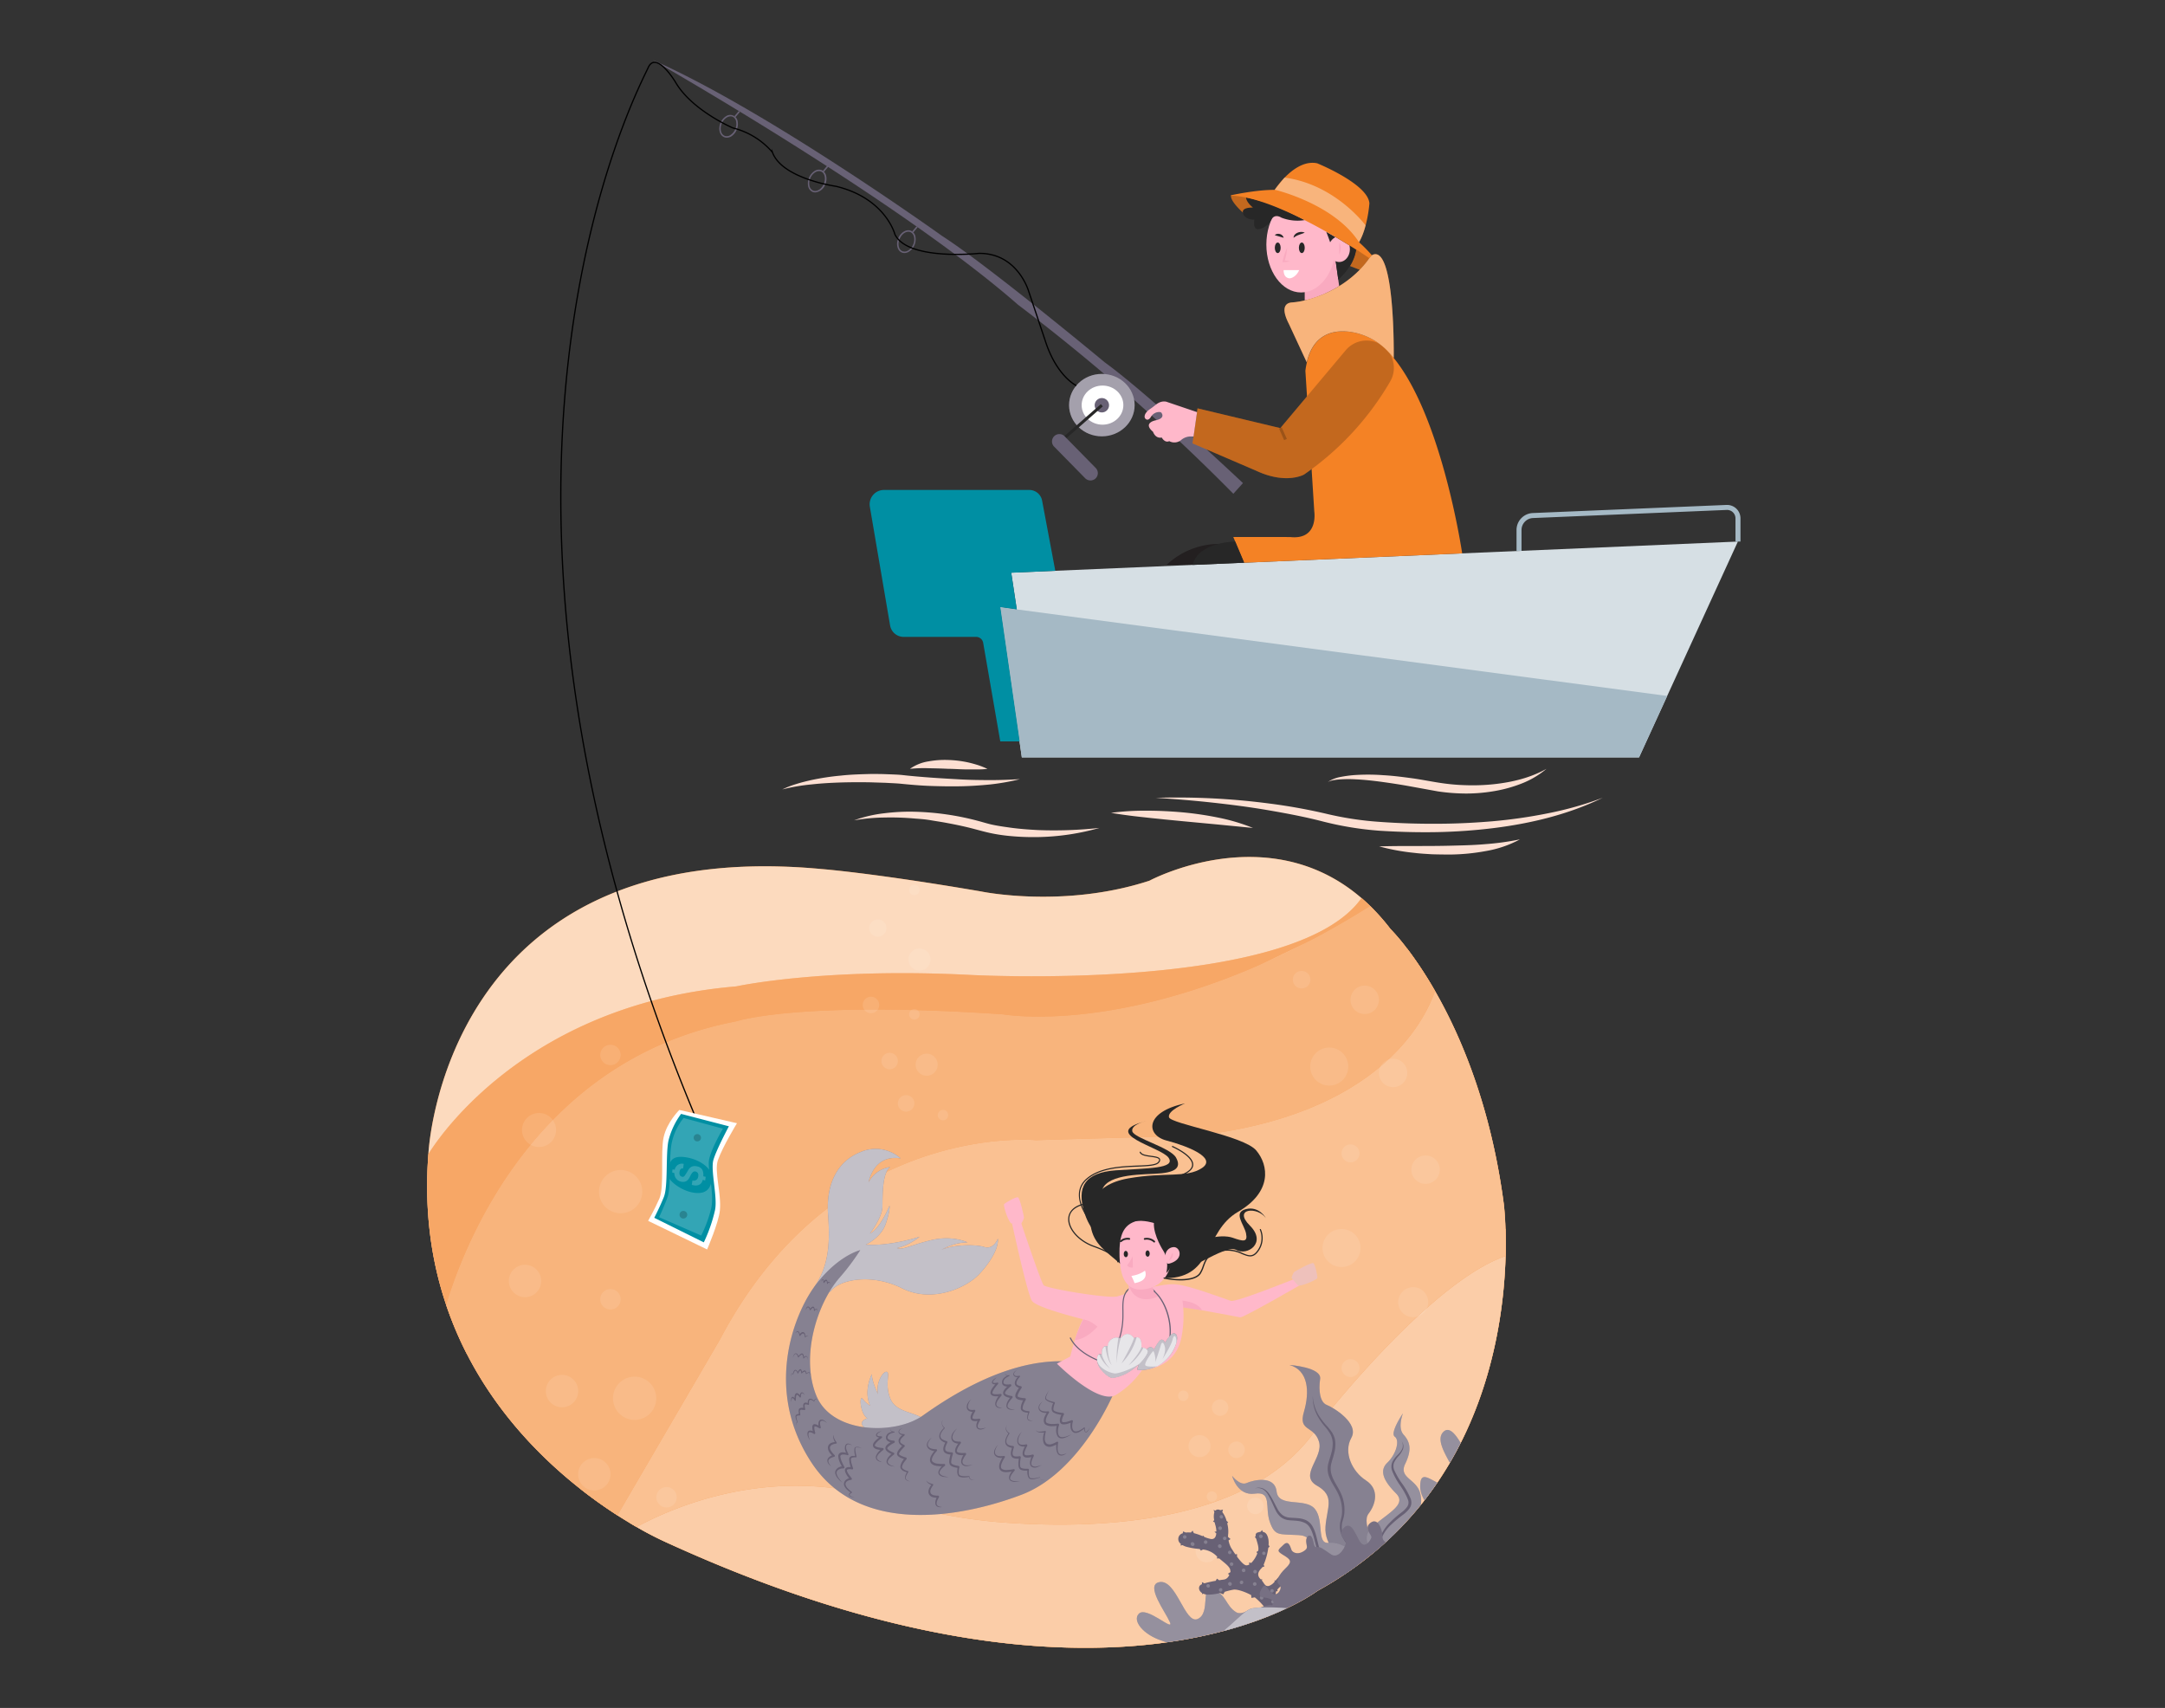 <svg xmlns="http://www.w3.org/2000/svg" xmlns:xlink="http://www.w3.org/1999/xlink" width="865.76" height="682.89" viewBox="0 0 865.76 682.89"><rect x="0" y="0" width="865.76" height="682.89" fill="#333333" stroke="none"/><defs><clipPath id="a"><path d="M602.06,502.22c-.92,33.43-11.39,98.78-75.27,133.88,0,0-81.4,62.14-259.42-19a130.25,130.25,0,0,1-12.81-6.59c-.91-.52-1.85-1.07-2.83-1.66q-2.31-1.39-4.85-3c-4.49-2.89-9.47-6.35-14.67-10.44-15.54-12.21-33.06-29.88-45.38-53.82a142.8,142.8,0,0,1-8.44-19.94c-5.85-17.37-8.83-37.35-7.09-60.18,0,0,5.61-128.2,157.24-114,0,0,20.54,1.55,64,9,0,0,32.93,6.83,67.11-4.34,0,0,47.21-25.39,84.74,6.91q1.74,1.5,3.47,3.18c.54.53,1.09,1.07,1.63,1.63a86.3,86.3,0,0,1,6.48,7.53,83.3,83.3,0,0,1,6.67,7.88,157.94,157.94,0,0,1,11.18,17c10.35,18,22.35,46.17,27.5,85.13,0,0,.48,3.67.68,10C602.13,494.39,602.17,498.06,602.06,502.22Z" fill="none"/></clipPath></defs><path d="M602.06,502.22c-.92,33.43-11.39,98.78-75.27,133.88,0,0-81.4,62.14-259.42-19a130.25,130.25,0,0,1-12.81-6.59c-.91-.52-1.85-1.07-2.83-1.66q-2.31-1.39-4.85-3c-4.49-2.89-9.47-6.35-14.67-10.44-15.54-12.21-33.06-29.88-45.38-53.82a142.8,142.8,0,0,1-8.44-19.94c-5.85-17.37-8.83-37.35-7.09-60.18,0,0,5.61-128.2,157.24-114,0,0,20.54,1.55,64,9,0,0,32.93,6.83,67.11-4.34,0,0,47.21-25.39,84.74,6.91q1.74,1.5,3.47,3.18c.54.53,1.09,1.07,1.63,1.63a86.3,86.3,0,0,1,6.48,7.53,83.3,83.3,0,0,1,6.67,7.88,157.94,157.94,0,0,1,11.18,17c10.35,18,22.35,46.17,27.5,85.13,0,0,.48,3.67.68,10C602.13,494.39,602.17,498.06,602.06,502.22Z" fill="#f48225" data-secondary="true"/><path d="M602.06,502.22c-.92,33.43-11.39,98.78-75.27,133.88,0,0-81.4,62.14-259.42-19a130.25,130.25,0,0,1-12.81-6.59c-.91-.52-1.85-1.07-2.83-1.66q-2.31-1.39-4.85-3c-4.49-2.89-9.47-6.35-14.67-10.44-15.54-12.21-33.06-29.88-45.38-53.82a142.8,142.8,0,0,1-8.44-19.94c-5.85-17.37-8.83-37.35-7.09-60.18,0,0,5.61-128.2,157.24-114,0,0,20.54,1.55,64,9,0,0,32.93,6.83,67.11-4.34,0,0,47.21-25.39,84.74,6.91q1.74,1.5,3.47,3.18c.54.53,1.09,1.07,1.63,1.63a86.3,86.3,0,0,1,6.48,7.53,83.3,83.3,0,0,1,6.67,7.88,157.94,157.94,0,0,1,11.18,17c10.35,18,22.35,46.17,27.5,85.13,0,0,.48,3.67.68,10C602.13,494.39,602.17,498.06,602.06,502.22Z" fill="#fff" opacity="0.7"/><path d="M407.09,121.84c-48.22-42.25-146-97.8-146-97.8,45.51,20,115.53,70.22,115.53,70.22,18.69,12,65.13,50.59,65.13,50.59,17.66,12.83,55.3,48.3,55.3,48.3l-3.85,4.28A801.54,801.54,0,0,0,407.09,121.84Z" fill="#686175" data-primary="true"/><path d="M466.49,225.87a30.75,30.75,0,0,1,20.71-8.4v8.4Z" fill="#231f20"/><path d="M547.79,102.94a35.37,35.37,0,0,1-4,4.94l-3.94-1.52a18.35,18.35,0,0,0,2.47-6.59Z" fill="#f48225" data-secondary="true"/><path d="M547.79,102.94a35.37,35.37,0,0,1-4,4.94l-3.94-1.52a18.35,18.35,0,0,0,2.47-6.59Z" opacity="0.2"/><path d="M497.07,85s-5-4.35-4.8-6.76a84.88,84.88,0,0,1,14.13-1l-4.56,8.14Z" fill="#f48225" data-secondary="true"/><path d="M497.07,85s-5-4.35-4.8-6.76a84.88,84.88,0,0,1,14.13-1l-4.56,8.14Z" opacity="0.2"/><path d="M534,103.51l1.52,10.89s-7.11,4.52-13.78,5.72v-6.94l11-9.67Z" fill="#f9aac0"/><polygon points="655.44 302.83 694.96 216.53 404.38 228.97 406.58 243.66 399.96 242.73 408.62 302.83 655.44 302.83" fill="#d6dfe4"/><polygon points="655.44 302.83 408.62 302.83 399.96 242.73 406.58 243.66 666.7 278.26 655.44 302.83" fill="#a5b9c5"/><path d="M695,216.53v-9.27a4.37,4.37,0,0,0-4.56-4.37L613,206.13a5.79,5.79,0,0,0-5.56,5.79v8.36" fill="none" stroke="#a5b9c5" stroke-miterlimit="10" stroke-width="2"/><path d="M493.18,214.71,497.52,225l87.19-3.74s-7.94-54.19-27.31-78.06c-.67-.82-1.35-1.61-2-2.36a25.79,25.79,0,0,0-15.79-8.2c-6.43-.75-14.36.88-17,12.22a30.83,30.83,0,0,0-.6,3.39l3.56,56.29s1.79,11.45-9.68,10.18Z" fill="#f48225" data-secondary="true"/><path d="M555.92,152.53a116,116,0,0,1-34.47,37.22s-7.13,4.08-19.1-1.53l-25.47-10.95,2-14,33.11,7.9,26.12-31.09a10.87,10.87,0,0,1,15.44-1.3l.21.19A10.87,10.87,0,0,1,555.92,152.53Z" fill="#f48225" data-secondary="true"/><path d="M555.92,152.53a116,116,0,0,1-34.47,37.22s-7.13,4.08-19.1-1.53l-25.47-10.95,2-14,33.11,7.9,26.12-31.09a10.87,10.87,0,0,1,15.44-1.3l.21.19A10.87,10.87,0,0,1,555.92,152.53Z" opacity="0.2"/><g opacity="0.2"><rect x="512.45" y="170.94" width="1.18" height="5.02" transform="translate(-26.23 223.28) rotate(-23.96)"/></g><path d="M515.38,129.43l7.17,15.42h0c2.65-11.34,10.58-13,17-12.22a25.79,25.79,0,0,1,15.79,8.2c.69.75,1.37,1.54,2,2.36,0,0,.64-43.84-8-41.47a2.81,2.81,0,0,0-1.58,1.22c-1.72,2.63-9.14,12.66-25.09,16.94a32.41,32.41,0,0,1-6.11,1.05C514.78,121.06,511.7,122.24,515.38,129.43Z" fill="#f48225" data-secondary="true"/><path d="M515.38,129.43l7.17,15.42h0c2.65-11.34,10.58-13,17-12.22a25.79,25.79,0,0,1,15.79,8.2c.69.75,1.37,1.54,2,2.36,0,0,.64-43.84-8-41.47a2.81,2.81,0,0,0-1.58,1.22c-1.72,2.63-9.14,12.66-25.09,16.94a32.41,32.41,0,0,1-6.11,1.05C514.78,121.06,511.7,122.24,515.38,129.43Z" fill="#fff" opacity="0.4"/><path d="M478.69,164.78l-11.81-4s-2.11-1.06-4.72,1.07c-.69.56-1.39,1.1-2.12,1.6-1,.67-2.24,1.75-2.32,3a1.24,1.24,0,0,0,.87,1.32c.45.1,1-.05,1.64-1.06a3.9,3.9,0,0,1,2.58-1.9c.79-.14,1.57-.12,1.76.45,0,0,1.44,1.92-2.21,2.75,0,0-5.69.9-1.27,4.64,0,0,.85,2.8,3.48,2.29,0,0,1.19,2.29,3,1.44a4.25,4.25,0,0,0,4.92-.59,5.94,5.94,0,0,1,4.8-1.18Z" fill="#ffb8ca"/><ellipse cx="440.62" cy="161.98" rx="13.11" ry="12.48" fill="#686175" data-primary="true"/><ellipse cx="440.62" cy="161.98" rx="13.11" ry="12.48" fill="#fff" opacity="0.4"/><ellipse cx="440.88" cy="161.98" rx="8.34" ry="7.82" fill="#fff"/><circle cx="440.62" cy="162.03" r="2.88" fill="#686175" data-primary="true"/><rect x="422.35" y="168.3" width="20.84" height="1.18" transform="translate(-4.21 326.57) rotate(-41.16)" fill="#272727"/><path d="M436.05,192.1a3,3,0,0,1-2.1-.88l-12.54-12.77a2.95,2.95,0,0,1,4.21-4.12l12.53,12.76a2.94,2.94,0,0,1,0,4.16A2.91,2.91,0,0,1,436.05,192.1Z" fill="#686175" data-primary="true"/><path d="M422,228.22l-5.28-28.09a5.21,5.21,0,0,0-5.23-4.23h-58a5.73,5.73,0,0,0-5.65,6.69l8.1,47.49a5.5,5.5,0,0,0,5.42,4.57h29a2.85,2.85,0,0,1,2.8,2.36L400,296.44h7.74L400,242.73l6.62.92L404.38,229Z" fill="#008fa3"/><rect x="364.49" y="91.45" width="2.73" height="0.59" transform="translate(59.17 311.31) rotate(-49.68)" fill="#686175" data-primary="true"/><path d="M361.68,101.18a2.78,2.78,0,0,1-1.06-.21c-1.79-.75-2.42-3.32-1.42-5.71h0c1-2.39,3.3-3.73,5.08-3a3.13,3.13,0,0,1,1.77,2.28,5.94,5.94,0,0,1-2.56,6.08A3.53,3.53,0,0,1,361.68,101.18Zm-1.93-5.69c-.89,2.09-.39,4.31,1.09,4.94a2.59,2.59,0,0,0,2.34-.29,5.1,5.1,0,0,0,2-2.38,5,5,0,0,0,.32-3.06,2.57,2.57,0,0,0-1.42-1.88c-1.49-.62-3.42.57-4.3,2.67Z" fill="#686175" data-primary="true"/><rect x="328.77" y="67.2" width="2.73" height="0.59" transform="translate(65.31 275.86) rotate(-49.75)" fill="#686175" data-primary="true"/><path d="M326,76.94a2.78,2.78,0,0,1-1.06-.21,3.13,3.13,0,0,1-1.77-2.28,5.93,5.93,0,0,1,2.57-6.08,3.14,3.14,0,0,1,2.87-.33c1.78.75,2.42,3.32,1.41,5.71A4.79,4.79,0,0,1,326,76.94Zm1.54-8.52a2.92,2.92,0,0,0-1.5.45,5,5,0,0,0-2,2.38h0a5,5,0,0,0-.33,3.06,2.57,2.57,0,0,0,1.42,1.88c1.49.62,3.42-.57,4.3-2.67s.39-4.31-1.09-4.94A2.2,2.2,0,0,0,327.49,68.42Z" fill="#686175" data-primary="true"/><rect x="293.41" y="45.31" width="2.73" height="0.59" transform="translate(69.51 241.12) rotate(-49.75)" fill="#686175" data-primary="true"/><path d="M290.61,55.05a2.63,2.63,0,0,1-1.07-.22c-1.79-.75-2.42-3.31-1.41-5.71a5.64,5.64,0,0,1,2.2-2.65,3,3,0,0,1,4.64,2,5.94,5.94,0,0,1-2.56,6.08A3.5,3.5,0,0,1,290.61,55.05Zm1.53-8.53a2.94,2.94,0,0,0-1.5.46,5,5,0,0,0-2,2.37c-.88,2.1-.39,4.31,1.1,4.94a2.54,2.54,0,0,0,2.34-.29,5.35,5.35,0,0,0,2.29-5.44A2.57,2.57,0,0,0,293,46.69,2.12,2.12,0,0,0,292.14,46.52Z" fill="#686175" data-primary="true"/><path d="M493.94,216.53s-14.68.05-17.06,9.34l20.64-.88Z" fill="#272727"/><path d="M526.79,636.1s-81.4,62.14-259.42-19a139,139,0,0,1-15.64-8.25l5.5-9.67L324,571.7l270.28-78.59,7.79-1.77C602.92,518.87,598.63,596.64,526.79,636.1Z" fill="#f48225" data-secondary="true"/><path d="M526.79,636.1s-81.4,62.14-259.42-19a139,139,0,0,1-15.64-8.25l5.5-9.67L324,571.7l270.28-78.59,7.79-1.77C602.92,518.87,598.63,596.64,526.79,636.1Z" fill="#fff" opacity="0.6"/><path d="M363.88,307.41a17.34,17.34,0,0,1,7.5-3,36.09,36.09,0,0,1,8-.54,43.68,43.68,0,0,1,7.91,1c1.3.3,2.58.66,3.85,1.06a34.17,34.17,0,0,1,3.73,1.5,38.67,38.67,0,0,1-4,.21c-1.32,0-2.63,0-3.92,0s-2.58-.05-3.87-.11-2.56-.12-3.84-.13c-2.55-.12-5.09-.19-7.63-.23A54.93,54.93,0,0,0,363.88,307.41Z" fill="#fddfd2"/><path d="M531,312.66a13.28,13.28,0,0,1,5.26-2.05,46.52,46.52,0,0,1,5.64-.73,82.22,82.22,0,0,1,11.32.07c3.77.2,7.5.69,11.23,1.19s7.47,1.27,11,1.81a81.34,81.34,0,0,0,10.9,1,80.19,80.19,0,0,0,11-.4c7.27-.79,14.51-2.48,21.07-6.15a35.27,35.27,0,0,1-9.71,5.79,54.4,54.4,0,0,1-11,3.09,66.79,66.79,0,0,1-11.38,1,79,79,0,0,1-11.4-.87l-11-2c-3.64-.67-7.3-1.23-11-1.74s-7.34-.91-11-1.08a51,51,0,0,0-5.53,0c-.91.06-1.84.14-2.74.29A8.37,8.37,0,0,0,531,312.66Z" fill="#fddfd2"/><path d="M462.17,319a282.72,282.72,0,0,1,45.31,2.26,226,226,0,0,1,22.42,4A129.68,129.68,0,0,0,552,328.63q11.22.8,22.48.73c7.51,0,15-.37,22.47-1a201.23,201.23,0,0,0,22.26-3.22,136.4,136.4,0,0,0,21.7-6.17c-13.61,6.64-28.62,10.26-43.66,12.13a221.4,221.4,0,0,1-22.73,1.61c-7.59.14-15.18-.08-22.76-.55a130,130,0,0,1-22.62-3.67c-7.24-1.88-14.62-3.27-22-4.54s-14.87-2.23-22.36-3.05S469.71,319.45,462.17,319Z" fill="#fddfd2"/><path d="M551.52,338.42c4.78-.15,9.5-.16,14.21-.16s9.4,0,14.08-.12,9.35-.2,14-.61a108.59,108.59,0,0,0,14-1.92,44.33,44.33,0,0,1-13.59,4.66,82.88,82.88,0,0,1-14.3,1.4q-3.58,0-7.16-.1c-2.38-.15-4.76-.26-7.13-.56A86.32,86.32,0,0,1,551.52,338.42Z" fill="#fddfd2"/><path d="M444.3,325a103.18,103.18,0,0,1,14.36-.86c4.79,0,9.58.25,14.35.67a134.11,134.11,0,0,1,14.23,2.11,77.57,77.57,0,0,1,13.82,4.12l-14.23-1.39-14.15-1.33-7.08-.69c-2.36-.27-4.73-.46-7.09-.75C453.78,326.39,449.05,325.81,444.3,325Z" fill="#fddfd2"/><path d="M312.82,315.64a37.5,37.5,0,0,1,5.62-2.17c1.92-.61,3.88-1.09,5.84-1.54a98.34,98.34,0,0,1,11.94-1.82c4-.45,8-.54,12-.65,2,0,4,0,6,.08s4,.13,6.1.29c3.92.45,7.88.78,11.83,1.07s7.91.51,11.87.73,7.92.27,11.9.28,7.93-.15,11.94-.38a89.35,89.35,0,0,1-11.85,2.11c-4,.4-8,.67-12,.74s-8,0-12-.14-8-.5-12-.9c-1.89-.17-3.9-.23-5.84-.35l-5.93-.19q-5.92-.12-11.85.05c-3.95.13-7.91.34-11.84.78A77.25,77.25,0,0,0,312.82,315.64Z" fill="#fddfd2"/><path d="M341.54,328a52,52,0,0,1,12.15-2.84,81.79,81.79,0,0,1,12.52-.59A108.69,108.69,0,0,1,391,328.19c2,.52,4,1.17,5.91,1.57s4,.73,6,1c4,.61,8.08.91,12.16,1.13a168,168,0,0,0,24.62-.87A95.73,95.73,0,0,1,415,334.69a99.46,99.46,0,0,1-12.55-.57c-2.09-.24-4.17-.56-6.25-1s-4.09-1-6.08-1.52c-3.95-1.08-7.93-1.9-11.94-2.64-2-.37-4-.65-6-1s-4.05-.52-6.08-.66a108.78,108.78,0,0,0-12.25-.43A73.67,73.67,0,0,0,341.54,328Z" fill="#fddfd2"/><ellipse cx="520.29" cy="97.79" rx="13.89" ry="19.15" fill="#ffb8ca"/><path d="M521.75,88a17.83,17.83,0,0,1-9.39-1s-2.56-1.79-4,.86a7.48,7.48,0,0,1-2.87,3c-2,1.13-4.6,1.71-3.88-3.05,0,0-4.17.15-4.57-2.83,0,0-.79-2,4-2,0,0-2.63-2-2.76-4C498.28,79,507.85,80.36,521.75,88Z" fill="#272727"/><path d="M535.17,111.82s6.28-5.25,7.1-12c-1.2-.76-2.43-1.53-3.68-2.29q-4.17-2.57-8.23-4.84c.59,1.47,1.15,3,1.72,4.68a47.65,47.65,0,0,1,2.1,7.43Z" fill="#272727"/><path d="M531.26,99.63c0,2.82,1.92,5.12,4.27,5.12s4.27-2.3,4.27-5.12a6.41,6.41,0,0,0-.19-1.53h0c-1.66-1-3.5-2.13-5.51-3.31A5.18,5.18,0,0,0,531.26,99.63Z" fill="#ffb8ca"/><path d="M492.25,78.07a.08.08,0,0,0,0,.16c11.72.23,29.59,9.39,41.83,16.56,2,1.18,3.85,2.29,5.51,3.31h0c4.88,3,8,5.14,8,5.14a13.36,13.36,0,0,1,1-1.18,53.94,53.94,0,0,0-5.11-5.19c3.55-6.37,4.13-15.58,4.13-15.58-.59-7.78-20.88-16-20.88-16-9-1.89-17,10.62-17,10.62C503.14,75.87,494.72,77.55,492.25,78.07Z" fill="#f48225" data-secondary="true"/><path d="M546.08,90.11S534,73.69,513.65,71l-3.93,4.85s23.75,5.54,33.74,21A25.9,25.9,0,0,0,546.08,90.11Z" fill="#fff" opacity="0.4"/><path d="M602.06,502.22c-24.1,8.22-56.53,45.25-68.76,60-2.63,3.18-5,6.52-7.41,9.87-26.69,37.76-88.26,39.57-126.69,36.49a209.11,209.11,0,0,1-45.81-9.19c-45.07-14.11-84.57,3.4-98.83,11.15-.91-.52-1.85-1.07-2.83-1.66a190.22,190.22,0,0,1-19.52-13.47l32.52-77.95c10-45.89,137.65-74.24,137.65-74.24l160.3-64c10.75,14.1,31.45,47.43,38.68,102.11,0,0,.48,3.67.68,10C602.13,494.39,602.17,498.06,602.06,502.22Z" fill="#f48225" data-secondary="true"/><path d="M602.06,502.22c-24.1,8.22-56.53,45.25-68.76,60-2.63,3.18-5,6.52-7.41,9.87-26.69,37.76-88.26,39.57-126.69,36.49a209.11,209.11,0,0,1-45.81-9.19c-45.07-14.11-84.57,3.4-98.83,11.15-.91-.52-1.85-1.07-2.83-1.66a190.22,190.22,0,0,1-19.52-13.47l32.52-77.95c10-45.89,137.65-74.24,137.65-74.24l160.3-64c10.75,14.1,31.45,47.43,38.68,102.11,0,0,.48,3.67.68,10C602.13,494.39,602.17,498.06,602.06,502.22Z" fill="#fff" opacity="0.5"/><path d="M549.53,363.86,197.47,533.27l-10.64,8.34a142.8,142.8,0,0,1-8.44-19.94c-5.85-17.37-8.83-37.35-7.09-60.18,0,0,34.55-59.65,123.1-67.1,0,0,34.07-7.46,92.07-4.66,0,0,131.16,7.61,158-30.68q1.74,1.5,3.47,3.18C548.44,362.76,549,363.3,549.53,363.86Z" fill="#f48225" data-secondary="true"/><path d="M549.53,363.86,197.47,533.27l-10.64,8.34a142.8,142.8,0,0,1-8.44-19.94c-5.85-17.37-8.83-37.35-7.09-60.18,0,0,34.55-59.65,123.1-67.1,0,0,34.07-7.46,92.07-4.66,0,0,131.16,7.61,158-30.68q1.74,1.5,3.47,3.18C548.44,362.76,549,363.3,549.53,363.86Z" fill="#fff" opacity="0.3"/><path d="M573.86,396.25C569.17,409.58,550,445.72,479,454l-64.78,1.87S334,448,287.88,535.6l-41,70.27c-4.49-2.89-9.47-6.35-14.67-10.44-19.58-15.38-42.29-39.43-53.82-73.76,7.69-25.42,36.4-98.16,116-113.3,0,0,24.86-8.39,106.88-2.79,0,0,60.51,10.84,146.62-43.35a84.67,84.67,0,0,1,8.11,9.16,83.3,83.3,0,0,1,6.67,7.88A157.94,157.94,0,0,1,573.86,396.25Z" fill="#f48225" data-secondary="true"/><path d="M573.86,396.25C569.17,409.58,550,445.72,479,454l-64.78,1.87S334,448,287.88,535.6l-41,70.27c-4.49-2.89-9.47-6.35-14.67-10.44-19.58-15.38-42.29-39.43-53.82-73.76,7.69-25.42,36.4-98.16,116-113.3,0,0,24.86-8.39,106.88-2.79,0,0,60.51,10.84,146.62-43.35a84.67,84.67,0,0,1,8.11,9.16,83.3,83.3,0,0,1,6.67,7.88A157.94,157.94,0,0,1,573.86,396.25Z" fill="#fff" opacity="0.4"/><path d="M348.54,572.51c-7.65-3.67-1.71-5.41-1.71-5.41-3-2.07-3.3-9.59-1.84-7.75a11.29,11.29,0,0,0,3,2.71c-2.81-6,.66-12.63.66-12.63-.06,2.86,2.45,8,2.45,8-1-4.8,2.27-9.53,3.59-8.9s-1,5,1.37,10.74,10.07,5.09,13.84,8.53C369.91,567.84,356.19,576.18,348.54,572.51Z" fill="#686175" data-primary="true"/><path d="M348.54,572.51c-7.65-3.67-1.71-5.41-1.71-5.41-3-2.07-3.3-9.59-1.84-7.75a11.29,11.29,0,0,0,3,2.71c-2.81-6,.66-12.63.66-12.63-.06,2.86,2.45,8,2.45,8-1-4.8,2.27-9.53,3.59-8.9s-1,5,1.37,10.74,10.07,5.09,13.84,8.53C369.91,567.84,356.19,576.18,348.54,572.51Z" fill="#fff" opacity="0.6" style="isolation:isolate"/><path d="M326.36,513.49c4.78-7.67,5.7-15.69,4.78-27.81s3.64-21.47,13.21-25.15a15,15,0,0,1,15.82,2.64c-11-1.79-12.83,9.61-12.83,9.61a11.25,11.25,0,0,1,8.66-6.15c-3.22,2.12-3.05,11.39-3.12,15.8s-5,10.79-5,10.79c4.07-1.86,7.82-11.15,7.82-11.15s.41,1.69-1.54,7.32-8,8.28-8,8.28c10.28.64,21.59-3.19,21.59-3.19a23.63,23.63,0,0,1-9.06,4.55c2.36.9,5.2-1.15,13.75-3.19s14.47.92,14.47.92c-6.78-.07-12.39,4.22-12.39,4.22,3.47-3.33,15.13-3.66,19-2.41s5.52-3.35,5.52-3.35c.38,4.66-4.31,11-7.8,14.57-4.73,4.85-18.23,11.46-30.5,5.31s-25.21-3.47-28.57,1.22C332.14,516.32,321.57,521.15,326.36,513.49Z" fill="#686175" data-primary="true"/><path d="M326.36,513.49c4.78-7.67,5.7-15.69,4.78-27.81s3.64-21.47,13.21-25.15a15,15,0,0,1,15.82,2.64c-11-1.79-12.83,9.61-12.83,9.61a11.25,11.25,0,0,1,8.66-6.15c-3.22,2.12-3.05,11.39-3.12,15.8s-5,10.79-5,10.79c4.07-1.86,7.82-11.15,7.82-11.15s.41,1.69-1.54,7.32-8,8.28-8,8.28c10.28.64,21.59-3.19,21.59-3.19a23.63,23.63,0,0,1-9.06,4.55c2.36.9,5.2-1.15,13.75-3.19s14.47.92,14.47.92c-6.78-.07-12.39,4.22-12.39,4.22,3.47-3.33,15.13-3.66,19-2.41s5.52-3.35,5.52-3.35c.38,4.66-4.31,11-7.8,14.57-4.73,4.85-18.23,11.46-30.5,5.31s-25.21-3.47-28.57,1.22C332.14,516.32,321.57,521.15,326.36,513.49Z" fill="#fff" opacity="0.6" style="isolation:isolate"/><path d="M424.51,544.27C401.8,544.07,380,558.2,369,566s-36.29,7.4-42.57-8,.11-36.4,9.11-46.93A92.42,92.42,0,0,0,344,499.85s-8.67,2-17.65,13.67-21,42.38-1.71,71.47,59.66,21.78,83.73,12.7,37.19-41.14,37.19-41.14S447.22,544.47,424.51,544.27Z" fill="#686175" data-primary="true"/><path d="M424.51,544.27C401.8,544.07,380,558.2,369,566s-36.29,7.4-42.57-8,.11-36.4,9.11-46.93A92.42,92.42,0,0,0,344,499.85s-8.67,2-17.65,13.67-21,42.38-1.71,71.47,59.66,21.78,83.73,12.7,37.19-41.14,37.19-41.14S447.22,544.47,424.51,544.27Z" fill="#fff" opacity="0.2" style="isolation:isolate"/><path d="M436,570.59c-.17.35-.35.7-.55,1a4,4,0,0,1-.72.92.72.72,0,0,1-.58.17.89.89,0,0,1-.45-.54,3.72,3.72,0,0,1-.21-.92,9.83,9.83,0,0,1-1.57,1.14,3.31,3.31,0,0,1-2.23.55,2.48,2.48,0,0,1-1.57-2.21,6.68,6.68,0,0,1,0-1.84c-.39.15-.78.29-1.17.4a5.07,5.07,0,0,1-2,.23,1.49,1.49,0,0,1-.6-.24,1.35,1.35,0,0,1-.46-.67,2.93,2.93,0,0,1,0-1.38,7,7,0,0,1,.53-1.49c-.39-.06-.78-.13-1.18-.22a6.72,6.72,0,0,1-1.79-.64,1.87,1.87,0,0,1-.45-.33,2.3,2.3,0,0,1-.23-.28,1.61,1.61,0,0,1-.12-.33,2.65,2.65,0,0,1-.05-1.22,7,7,0,0,1,.54-1.66c-.42-.13-.9-.28-1.34-.46a4.35,4.35,0,0,1-1.6-.92,2.2,2.2,0,0,1-.17-.25.87.87,0,0,1-.06-.32,2,2,0,0,1,.08-.54,5.74,5.74,0,0,1,.38-.92,10.92,10.92,0,0,1,1-1.61,14.92,14.92,0,0,0-.82,1.71,5.2,5.2,0,0,0-.3.92,1.7,1.7,0,0,0,0,.45c0,.13.07.19.16.3a4.48,4.48,0,0,0,1.51.76,15.94,15.94,0,0,0,1.64.45.33.33,0,0,1,.22.35v.09h0a7.08,7.08,0,0,0-.55,1.84,2,2,0,0,0,0,.84,1.06,1.06,0,0,0,.17.26,2.11,2.11,0,0,0,.31.21,6.3,6.3,0,0,0,1.63.51,17,17,0,0,0,1.72.25.46.46,0,0,1,.36.48.43.43,0,0,1-.06.22h0a7.65,7.65,0,0,0-.72,1.84,1.67,1.67,0,0,0,0,.83.32.32,0,0,0,.12.2.77.77,0,0,0,.29.1,4.54,4.54,0,0,0,1.72-.19,15.77,15.77,0,0,0,1.75-.61h0a.38.38,0,0,1,.45.28.71.71,0,0,1,0,.29,6,6,0,0,0-.24,2.31,2.4,2.4,0,0,0,.32,1,1.1,1.1,0,0,0,.68.59,2.93,2.93,0,0,0,1.92-.38,10.52,10.52,0,0,0,1.84-1.19h0a.16.16,0,0,1,.23.07.24.24,0,0,1,0,.12,4.57,4.57,0,0,0,.14,1.17.56.56,0,0,0,.24.39.49.49,0,0,0,.41-.1,4,4,0,0,0,.75-.79C435.55,571.28,435.79,571,436,570.59Z" fill="#686175" data-primary="true"/><path d="M406.1,558.65a1.19,1.19,0,0,1-.1-.46,3.11,3.11,0,0,1,.28-1.23c.15-.32.31-.62.48-.92s.48-.79.74-1.17h-.11a4.79,4.79,0,0,1-.72-.35l-.35-.26c-.11-.12-.21-.26-.31-.39a2.23,2.23,0,0,1-.19-.51,2.35,2.35,0,0,1,0-.53,3.46,3.46,0,0,1,.65-1.6,6.11,6.11,0,0,1,.51-.63,2.35,2.35,0,0,1-.53,0,1.52,1.52,0,0,1-1.14-.72,1.08,1.08,0,0,1,0-.79,1.54,1.54,0,0,1,.35-.59,3.67,3.67,0,0,1,1-.74,4.43,4.43,0,0,0-.87.86,1,1,0,0,0-.18,1.11,1.17,1.17,0,0,0,.92.44,4.08,4.08,0,0,0,1.1-.12h0a.23.23,0,0,1,.26.2.29.29,0,0,1-.07.25h0a6.87,6.87,0,0,0-.87,1.14,2.84,2.84,0,0,0-.47,1.29.92.92,0,0,0,.57.92,4.29,4.29,0,0,0,.58.26l.64.14a.47.47,0,0,1,.32.51.52.52,0,0,1-.09.2c-.35.53-.71,1.08-1,1.65-.15.29-.29.58-.42.86a2.83,2.83,0,0,0-.14.76v.06l.06.08a1.32,1.32,0,0,0,.29.19,3.4,3.4,0,0,0,.8.26,9.39,9.39,0,0,0,1.75.2.44.44,0,0,1,.39.44.48.48,0,0,1-.07.26c-.29.53-.57,1.07-.81,1.63a4.71,4.71,0,0,0-.41,1.69c-.08.39.43.75.92.92a4.78,4.78,0,0,0,1.59.26h0a.27.27,0,0,1,.23.27.24.24,0,0,1,0,.12,10.53,10.53,0,0,0-.43,1.23,3.43,3.43,0,0,0-.18,1.27c0,.4.44.62.79.77a3,3,0,0,0,1.15.2,2.66,2.66,0,0,1-1.19,0,1.67,1.67,0,0,1-.58-.25.89.89,0,0,1-.42-.63,3.78,3.78,0,0,1,.07-1.46,7.4,7.4,0,0,1,.26-.92,4.79,4.79,0,0,1-1.41-.18,2.87,2.87,0,0,1-.92-.43,1.72,1.72,0,0,1-.41-.44,1.64,1.64,0,0,1-.2-.66,5.23,5.23,0,0,1,.43-2.1c.14-.38.31-.75.48-1.11a8.17,8.17,0,0,1-1.21-.15,3.66,3.66,0,0,1-1-.31,1.82,1.82,0,0,1-.51-.36A1.23,1.23,0,0,1,406.1,558.65Z" fill="#686175" data-primary="true"/><path d="M426.19,574.4a16.34,16.34,0,0,0,2.25-.92,11.72,11.72,0,0,1-2.16,1.21,6.06,6.06,0,0,1-1.19.36,2.5,2.5,0,0,1-1.3-.07,1.86,1.86,0,0,1-1.05-1.08,4.49,4.49,0,0,1-.39-1.52,7.24,7.24,0,0,1,.21-2.27,17.56,17.56,0,0,1-1.77.13,5.06,5.06,0,0,1-2.48-.51,1.24,1.24,0,0,1-.32-.23,1.58,1.58,0,0,1-.29-.34,2.13,2.13,0,0,1-.28-.86,3.6,3.6,0,0,1,.2-1.56,8.05,8.05,0,0,1,.92-1.77,6,6,0,0,1-1.12-.11,2.81,2.81,0,0,1-1.74-.92,1.82,1.82,0,0,1-.37-1.1,2.09,2.09,0,0,1,.29-1.06,3.94,3.94,0,0,1,1.3-1.36,4.84,4.84,0,0,0-1.11,1.5,1.83,1.83,0,0,0-.18.92,1.53,1.53,0,0,0,.35.79,2.33,2.33,0,0,0,1.51.65,6,6,0,0,0,1.69,0h0a.35.35,0,0,1,.36.33.46.46,0,0,1-.06.28h0a8.07,8.07,0,0,0-1.1,2.22c-.25.77-.24,1.6.32,1.84a5,5,0,0,0,2.13.4,15.69,15.69,0,0,0,2.28-.15h0a.4.4,0,0,1,.42.38.49.49,0,0,1,0,.24,6.62,6.62,0,0,0-.45,2.56c0,.84.27,1.83.92,2.08a2.18,2.18,0,0,0,1.1.13A6.84,6.84,0,0,0,426.19,574.4Z" fill="#686175" data-primary="true"/><path d="M424.86,581.57a4.93,4.93,0,0,0,1.72-.58,4.45,4.45,0,0,1-1.66.92,2.07,2.07,0,0,1-1,0,1.61,1.61,0,0,1-.92-.63,4.59,4.59,0,0,1-.62-2.26,11.69,11.69,0,0,1,0-1.45,9.31,9.31,0,0,1-1.65.73,2.86,2.86,0,0,1-2.6-.29,2.58,2.58,0,0,1-.87-1.35,5.45,5.45,0,0,1-.17-1.56,8.52,8.52,0,0,1,.46-2.34,7.13,7.13,0,0,1-1.6,0,3.61,3.61,0,0,1-1-.24,1.25,1.25,0,0,1-.77-.77,1.1,1.1,0,0,0,.82.58,3.94,3.94,0,0,0,1,.08,10.59,10.59,0,0,0,1.93-.29h0a.31.31,0,0,1,.27.39h0a9.53,9.53,0,0,0-.4,2.6,2.59,2.59,0,0,0,.76,2.11,2.4,2.4,0,0,0,2,.15,9.22,9.22,0,0,0,2.08-.92h0l.05,0a.33.33,0,0,1,.43.21.48.48,0,0,1,0,.29,14.21,14.21,0,0,0-.17,2.07,4,4,0,0,0,.37,1.92A1.47,1.47,0,0,0,424.86,581.57Z" fill="#686175" data-primary="true"/><path d="M316.46,550.31a2.84,2.84,0,0,1,0-.92c0-.08,0-.18.13-.22a.25.25,0,0,1,.24,0,1.24,1.24,0,0,1,.22.18,3.86,3.86,0,0,1,.2-.74,1.63,1.63,0,0,1,.52-.81.72.72,0,0,1,.92.24,2,2,0,0,1,.33.53c.07-.13.14-.26.22-.39a2.21,2.21,0,0,1,.51-.63.43.43,0,0,1,.24-.1.34.34,0,0,1,.29.08,1,1,0,0,1,.29.44,3.16,3.16,0,0,1,.13.53,3.67,3.67,0,0,1,.92-.53.47.47,0,0,1,.43.06,1.1,1.1,0,0,1,.27.38,3.32,3.32,0,0,1,.16.62l.43-.21a1.32,1.32,0,0,1,.65-.15.28.28,0,0,1,.18.12.66.66,0,0,1,.09.19c0,.13.05.25.07.38s0,.5,0,.75a5.32,5.32,0,0,0-.11-.73c-.06-.21-.13-.53-.27-.53a2,2,0,0,0-.56.2l-.53.32h0a.14.14,0,0,1-.16-.07v0h0a2.23,2.23,0,0,0-.2-.68.69.69,0,0,0-.16-.21h-.2a3.67,3.67,0,0,0-1.07.68h0a.15.15,0,0,1-.23-.18h0a3.16,3.16,0,0,0-.16-.74.54.54,0,0,0-.15-.22s0,0-.12,0a2.17,2.17,0,0,0-.43.52c-.13.21-.26.43-.37.65l0,0a.16.16,0,0,1-.22,0,.28.28,0,0,1-.08-.11,2.08,2.08,0,0,0-.38-.74.47.47,0,0,0-.54-.2,1.36,1.36,0,0,0-.44.62,4.9,4.9,0,0,0-.29.84h0c0,.07-.11.07-.11.07h0c-.15-.23-.39-.54-.48-.23A3.78,3.78,0,0,0,316.46,550.31Z" fill="#686175" data-primary="true"/><path d="M317.49,542a7.37,7.37,0,0,0-.48.87,5.64,5.64,0,0,1,.35-.92,1.74,1.74,0,0,1,.64-.8.64.64,0,0,1,.54,0,2,2,0,0,1,.41.35,2.77,2.77,0,0,1,.37.7c.14-.16.27-.34.42-.49a1.93,1.93,0,0,1,.81-.54.55.55,0,0,1,.57.2,1.27,1.27,0,0,1,.26.55,3.38,3.38,0,0,1,.1.72l.28-.25a.9.9,0,0,1,.69-.2.71.71,0,0,1,.46.66,2,2,0,0,1-.12.77,2.36,2.36,0,0,0,0-.75.49.49,0,0,0-.37-.44.79.79,0,0,0-.53.22,3.41,3.41,0,0,0-.46.47l0,0a.14.14,0,0,1-.2,0,.43.43,0,0,1,0-.12h0A3.6,3.6,0,0,0,321,542c-.09-.3-.23-.5-.4-.43a2.26,2.26,0,0,0-.65.46,7.73,7.73,0,0,0-.6.67h0l0,0a.16.16,0,0,1-.21,0,.27.27,0,0,1-.06-.12,2.71,2.71,0,0,0-.36-.86c-.16-.23-.42-.45-.62-.36A1.57,1.57,0,0,0,317.49,542Z" fill="#686175" data-primary="true"/><path d="M322.5,523.19a6.8,6.8,0,0,0-.38.7,4.67,4.67,0,0,1,.26-.8,1.37,1.37,0,0,1,.53-.66c.31-.15.61.09.81.31a2.43,2.43,0,0,1,.28.53c.1-.13.2-.25.31-.37a1.72,1.72,0,0,1,.68-.45.48.48,0,0,1,.5.17,1.05,1.05,0,0,1,.21.47,5.34,5.34,0,0,1,.09.53,1,1,0,0,1,.76-.31.57.57,0,0,1,.38.55,1.89,1.89,0,0,1-.1.63,2.15,2.15,0,0,0,0-.62c0-.19-.16-.33-.3-.33a.61.61,0,0,0-.41.19,1.85,1.85,0,0,0-.36.38v0a.16.16,0,0,1-.21,0,.31.31,0,0,1-.06-.13h0a2.85,2.85,0,0,0-.11-.76c-.07-.24-.16-.37-.27-.31a1.5,1.5,0,0,0-.53.37,6.27,6.27,0,0,0-.49.53h0a0,0,0,0,1,0,0,.16.16,0,0,1-.23,0,.24.24,0,0,1-.06-.11,1.9,1.9,0,0,0-.28-.69c-.13-.19-.33-.36-.48-.29S322.67,523,322.5,523.19Z" fill="#686175" data-primary="true"/><path d="M318.56,532.61a2.33,2.33,0,0,0-.51.48,1.88,1.88,0,0,1,.43-.61.6.6,0,0,1,.74-.15,1.64,1.64,0,0,1,.5.69,2.9,2.9,0,0,1,.16.41,3.72,3.72,0,0,1,.41-.48,1.11,1.11,0,0,1,.92-.35,1.16,1.16,0,0,1,.74.86,3.06,3.06,0,0,1,.12.85,2.92,2.92,0,0,1,.5-.25,1.63,1.63,0,0,1,.37-.08.4.4,0,0,1,.36.14.36.36,0,0,0-.35,0,1.3,1.3,0,0,0-.32.14,5.3,5.3,0,0,0-.6.46h0a.1.1,0,0,1-.15,0,.11.11,0,0,1,0-.08h0a3.72,3.72,0,0,0-.21-.92c-.1-.28-.27-.55-.47-.55a.83.83,0,0,0-.65.28,4.73,4.73,0,0,0-.58.68h0l0,0a.16.16,0,0,1-.21,0,.27.27,0,0,1-.06-.12,4.56,4.56,0,0,0-.18-.75,1.52,1.52,0,0,0-.34-.59A.51.51,0,0,0,318.56,532.61Z" fill="#686175" data-primary="true"/><path d="M343.19,578.53a7.72,7.72,0,0,1,1.43.38,11.8,11.8,0,0,0-1.44-.18,2.73,2.73,0,0,0-.7,0,.64.64,0,0,0-.3.11.24.24,0,0,0-.13.23,6.68,6.68,0,0,0,.11,1.61c.11.55.23,1.11.37,1.65a.31.31,0,0,1-.16.36h-.1a4.05,4.05,0,0,0-1.39.11,1.12,1.12,0,0,0-.51.31.4.4,0,0,0-.09.21,1.93,1.93,0,0,0,0,.34,8.31,8.31,0,0,0,.3,1.64c.16.55.33,1.11.53,1.65a.47.47,0,0,1-.21.57.31.31,0,0,1-.19,0h0a3.83,3.83,0,0,0-1.47-.07.9.9,0,0,0-.51.24.18.18,0,0,0-.06.14.62.62,0,0,0,0,.27,5.78,5.78,0,0,0,.8,1.49c.33.47.71.95,1.07,1.39h0a.48.48,0,0,1,0,.62.3.3,0,0,1-.22.12,3.16,3.16,0,0,0-1.57.52,1.41,1.41,0,0,0-.63,1.38,3.55,3.55,0,0,0,1,1.61,11.17,11.17,0,0,0,1.47,1.27h0a.25.25,0,0,1,.07.3.3.3,0,0,1-.08.08,2.64,2.64,0,0,0-.7.5.27.27,0,0,0-.09.12.38.38,0,0,0,.16.53,2.48,2.48,0,0,0,.8.43,6.78,6.78,0,0,0,.87.28,3.94,3.94,0,0,1-1.77-.51.77.77,0,0,1-.35-.48.71.71,0,0,1,.16-.6,2.32,2.32,0,0,1,.48-.46,9.78,9.78,0,0,1-1.34-1,4.17,4.17,0,0,1-1.26-1.84,2.19,2.19,0,0,1,.83-2.23,3.54,3.54,0,0,1,1.16-.55c-.22-.28-.44-.57-.65-.87a7,7,0,0,1-.92-1.78,2,2,0,0,1-.08-.65,1.2,1.2,0,0,1,.27-.68,1.59,1.59,0,0,1,.92-.48,4.2,4.2,0,0,1,1.12,0c-.11-.35-.21-.7-.3-1.06a8.82,8.82,0,0,1-.29-1.84,3.27,3.27,0,0,1,0-.54,1.14,1.14,0,0,1,.27-.55,1.64,1.64,0,0,1,.8-.45,4.1,4.1,0,0,1,1.26,0c-.08-.4-.16-.88-.22-1.32a5.38,5.38,0,0,1,0-1.79,2.44,2.44,0,0,1,.1-.24.55.55,0,0,1,.2-.17,1,1,0,0,1,.38-.1A3.35,3.35,0,0,1,343.19,578.53Z" fill="#686175" data-primary="true"/><path d="M335.4,591.05a16.65,16.65,0,0,0,1.46,1.78,11.23,11.23,0,0,1-1.67-1.56,4.82,4.82,0,0,1-1.19-2.18,1.87,1.87,0,0,1,.29-1.36,2.82,2.82,0,0,1,.84-.88,3.87,3.87,0,0,1,1.5-.54c-.26-.49-.51-1-.74-1.5a6.81,6.81,0,0,1-.66-2.47,1.15,1.15,0,0,1,0-.37.93.93,0,0,1,.12-.4,1.34,1.34,0,0,1,.46-.57,1.93,1.93,0,0,1,1.12-.32,5.71,5.71,0,0,1,1.42.19A7.18,7.18,0,0,1,338,580,3.52,3.52,0,0,1,338,578a1.26,1.26,0,0,1,.59-.71,1.21,1.21,0,0,1,.82-.07,3.17,3.17,0,0,1,1.4.77,3.29,3.29,0,0,0-1.42-.51,1,1,0,0,0-.65.14,1,1,0,0,0-.36.56,2.91,2.91,0,0,0,.17,1.57,10.52,10.52,0,0,0,.69,1.53.4.4,0,0,1-.07.5.26.26,0,0,1-.24.05h0a5.75,5.75,0,0,0-1.84-.28,1.62,1.62,0,0,0-.77.24.65.65,0,0,0-.26.61,6.74,6.74,0,0,0,.58,2.06,20.9,20.9,0,0,0,1,2h0a.47.47,0,0,1-.1.59.29.29,0,0,1-.2.07,3.46,3.46,0,0,0-1.84.41,1.63,1.63,0,0,0-1,1.49A5.22,5.22,0,0,0,335.4,591.05Z" fill="#686175" data-primary="true"/><path d="M331.34,583.74a1.55,1.55,0,0,0,.14,1.31,5.87,5.87,0,0,0,.92,1.24,4.34,4.34,0,0,1-1.12-1.06,2,2,0,0,1-.36-1.76,2.61,2.61,0,0,1,1.1-1.2,5,5,0,0,1,.69-.35,9.42,9.42,0,0,1-.87-1,3.49,3.49,0,0,1-.76-2.26,1.83,1.83,0,0,1,.5-1.15,2.35,2.35,0,0,1,.86-.6,4.3,4.3,0,0,1,1.42-.31,7.86,7.86,0,0,1-.48-1.16,4.9,4.9,0,0,1-.21-.92,1.1,1.1,0,0,1,.2-.86,1.16,1.16,0,0,0,0,.82,4.47,4.47,0,0,0,.31.79,11.65,11.65,0,0,0,.86,1.44.36.36,0,0,1,0,.42.35.35,0,0,1-.14.06h0a4.65,4.65,0,0,0-1.6.44,1.46,1.46,0,0,0-.92,1.14,2.75,2.75,0,0,0,.6,1.57,9.14,9.14,0,0,0,1.23,1.41h0a.47.47,0,0,1,.07.59.39.39,0,0,1-.2.13,6.71,6.71,0,0,0-1.23.45A2.06,2.06,0,0,0,331.34,583.74Z" fill="#686175" data-primary="true"/><path d="M375.37,602.26a4.13,4.13,0,0,0,1.34.29,3,3,0,0,1-1.4,0,1.56,1.56,0,0,1-1.23-1.11,3.35,3.35,0,0,1,.15-1.8c.08-.27.19-.54.3-.81a5.93,5.93,0,0,1-1.19-.12,2.59,2.59,0,0,1-1.8-1.19,2.26,2.26,0,0,1-.26-1.3,4,4,0,0,1,.29-1.13,5.93,5.93,0,0,1,.87-1.34,5.66,5.66,0,0,1-1-.55,3.05,3.05,0,0,1-.64-.55,1.1,1.1,0,0,1-.33-.82,1,1,0,0,0,.43.67,4,4,0,0,0,.66.39,8.75,8.75,0,0,0,1.42.47H373a.3.3,0,0,1,.18.39.33.33,0,0,1-.07.16h0a6.4,6.4,0,0,0-.92,1.58,2,2,0,0,0,0,1.58,2.06,2.06,0,0,0,1.3.78,6.7,6.7,0,0,0,1.67.15h0a.39.39,0,0,1,.36.41.42.42,0,0,1-.06.27,8.73,8.73,0,0,0-.66,1.29,2.93,2.93,0,0,0-.25,1.37A1.29,1.29,0,0,0,375.37,602.26Z" fill="#686175" data-primary="true"/><path d="M401.31,557.61a1.45,1.45,0,0,1-.17-.84,2.57,2.57,0,0,1,.52-1.15,5.75,5.75,0,0,1,.68-.8l.46-.43a3.18,3.18,0,0,1-.62-.07,2.11,2.11,0,0,1-1-.45,1.39,1.39,0,0,1-.39-.59,2,2,0,0,1-.09-.69,2.53,2.53,0,0,1,1.09-1.93,3.78,3.78,0,0,1,1-.56l-.29-.08a1,1,0,0,1-.47-.38.75.75,0,0,1-.13-.6.76.76,0,0,0,.19.54,1.1,1.1,0,0,0,.44.26,2.86,2.86,0,0,0,1,0,.15.15,0,0,1,.17.15.19.19,0,0,1-.09.18h0a5.53,5.53,0,0,0-1.55.92,2,2,0,0,0-.78,1.53.7.7,0,0,0,.27.64,1.71,1.71,0,0,0,.72.27,5.17,5.17,0,0,0,1.71-.08h0a.41.41,0,0,1,.42.37.46.46,0,0,1-.15.43h0a12.76,12.76,0,0,0-1.4,1.25,5.12,5.12,0,0,0-.6.71,2.05,2.05,0,0,0-.35.71.37.37,0,0,0,0,.21,1,1,0,0,0,.22.23,3.25,3.25,0,0,0,.76.4,8.66,8.66,0,0,0,1.74.42h0a.42.42,0,0,1,.32.46.46.46,0,0,1-.1.26,13.87,13.87,0,0,0-1.22,1.53,3.57,3.57,0,0,0-.73,1.76.91.91,0,0,0,.38.71,2.16,2.16,0,0,0,.8.44,6,6,0,0,0,1.84.2,4.57,4.57,0,0,1-1.84.1,2.24,2.24,0,0,1-1-.36,1.68,1.68,0,0,1-.41-.43,1.4,1.4,0,0,1-.22-.66,4.17,4.17,0,0,1,.69-2.19,11.74,11.74,0,0,1,.74-1.1,8.29,8.29,0,0,1-1.19-.3,3.54,3.54,0,0,1-.92-.49A1.7,1.7,0,0,1,401.31,557.61Z" fill="#686175" data-primary="true"/><path d="M396.13,557.32a2.65,2.65,0,0,1-.07-.48,3.23,3.23,0,0,1,.44-1.32,9.06,9.06,0,0,1,.67-1,12.15,12.15,0,0,1,.86-1h-.34a1.79,1.79,0,0,1-.67-.2.75.75,0,0,1-.31-.35.65.65,0,0,1,0-.51,2.41,2.41,0,0,1,.85-1.09,7.19,7.19,0,0,1,1.05-.67,12.48,12.48,0,0,0-.92.86,2.31,2.31,0,0,0-.63,1c0,.16,0,.23.16.29a1.11,1.11,0,0,0,.51.1,4.73,4.73,0,0,0,1.12-.16h0a.29.29,0,0,1,.33.25.37.37,0,0,1-.07.32h0c-.49.55-.94,1.12-1.37,1.71a8.77,8.77,0,0,0-.57.92,2.34,2.34,0,0,0-.31.92c-.1.31.64.56,1.27.56a12,12,0,0,0,2-.14h0a.39.39,0,0,1,.41.36.48.48,0,0,1-.1.37,14.64,14.64,0,0,0-1.15,1.45,5.24,5.24,0,0,0-.83,1.63,1.19,1.19,0,0,0,.69,1.38,4.58,4.58,0,0,0,1.7.46,3.88,3.88,0,0,1-1.79-.15,1.7,1.7,0,0,1-.84-.63A1.77,1.77,0,0,1,398,561a6,6,0,0,1,.79-2c.15-.25.3-.49.47-.72a10.33,10.33,0,0,1-1.13,0,3.42,3.42,0,0,1-1.14-.2,1.4,1.4,0,0,1-.3-.15,1.38,1.38,0,0,1-.31-.28A1.13,1.13,0,0,1,396.13,557.32Z" fill="#686175" data-primary="true"/><path d="M361.75,573.76a.26.26,0,0,1-.1.23h0a7.06,7.06,0,0,0-1,.92,2.63,2.63,0,0,0-.67,1.15,1,1,0,0,0,.42,1,5.22,5.22,0,0,0,.54.38l.61.29a.49.49,0,0,1,.23.56.71.71,0,0,1-.12.18,16.59,16.59,0,0,0-1.28,1.37,8.12,8.12,0,0,0-.56.75,2.14,2.14,0,0,0-.33.72c0,.07,0,0,0,.07a.09.09,0,0,1,.05.08,2.06,2.06,0,0,0,.26.25,3.48,3.48,0,0,0,.75.43,10.37,10.37,0,0,0,1.7.59.46.46,0,0,1,.31.52.37.37,0,0,1-.1.23,14.42,14.42,0,0,0-1.06,1.41,4.27,4.27,0,0,0-.68,1.56c-.12.37.34.84.8,1.13a5.21,5.21,0,0,0,1.53.61h0a.29.29,0,0,1,.19.31.61.61,0,0,1-.05.12,11.84,11.84,0,0,0-.63,1.09,3.11,3.11,0,0,0-.38,1.21c-.05.38.33.69.65.92a3.76,3.76,0,0,0,1.12.45,3,3,0,0,1-1.18-.3,2,2,0,0,1-.53-.38,1,1,0,0,1-.32-.71,3.65,3.65,0,0,1,.31-1.41c.12-.29.26-.58.41-.86a5.44,5.44,0,0,1-1.37-.48,3.05,3.05,0,0,1-.8-.63,1.52,1.52,0,0,1-.32-.51,1.45,1.45,0,0,1-.1-.68,4.85,4.85,0,0,1,.76-2c.21-.34.43-.67.66-1-.4-.12-.8-.26-1.19-.42a4.93,4.93,0,0,1-.92-.52,2,2,0,0,1-.45-.46,1.46,1.46,0,0,1-.18-.38,1.24,1.24,0,0,1,0-.47,3,3,0,0,1,.48-1.14,8.43,8.43,0,0,1,.62-.82c.3-.35.61-.67.92-1l-.1-.05a6.36,6.36,0,0,1-.66-.5l-.3-.33a3.88,3.88,0,0,1-.24-.45,2.55,2.55,0,0,1-.11-.55,2.94,2.94,0,0,1,0-.51,3.21,3.21,0,0,1,.92-1.42,5.58,5.58,0,0,1,.6-.49,3.8,3.8,0,0,1-.51-.15,1.66,1.66,0,0,1-1-.92,1,1,0,0,1,.09-.77,1.38,1.38,0,0,1,.43-.5,3.69,3.69,0,0,1,1.08-.51,4,4,0,0,0-1,.65,1,1,0,0,0-.37,1,1.27,1.27,0,0,0,.87.64,3.79,3.79,0,0,0,1.11.13A.27.27,0,0,1,361.75,573.76Z" fill="#686175" data-primary="true"/><path d="M357.81,576.48a.43.43,0,0,1-.22.4h0a10.84,10.84,0,0,0-1.58.92,7.59,7.59,0,0,0-.71.56,1.89,1.89,0,0,0-.46.62.34.34,0,0,0,0,.2.77.77,0,0,0,.19.28,3.33,3.33,0,0,0,.68.56,10.09,10.09,0,0,0,1.65.81h0a.44.44,0,0,1,.24.52.43.43,0,0,1-.14.23A13.11,13.11,0,0,0,356,582.8a3.23,3.23,0,0,0-1,1.53,1,1,0,0,0,.26.79,2.43,2.43,0,0,0,.72.6,6.1,6.1,0,0,0,1.8.62,5.05,5.05,0,0,1-1.89-.33,2.59,2.59,0,0,1-.92-.57,1.8,1.8,0,0,1-.34-.52,1.44,1.44,0,0,1-.11-.68,3.93,3.93,0,0,1,1.05-2,11.41,11.41,0,0,1,.92-.92,6.21,6.21,0,0,1-1.13-.55,4.18,4.18,0,0,1-.87-.7,1.82,1.82,0,0,1-.37-.61,1.24,1.24,0,0,1,0-.85,2.18,2.18,0,0,1,.69-1,5.35,5.35,0,0,1,.8-.62c.17-.12.35-.21.52-.31-.2-.07-.39-.13-.6-.22a2.33,2.33,0,0,1-.92-.67,1.46,1.46,0,0,1-.29-.66,2,2,0,0,1,0-.69,2.31,2.31,0,0,1,1.38-1.64,4.62,4.62,0,0,1,1.08-.32,1.74,1.74,0,0,1-.27-.14,1,1,0,0,1-.41-.47.83.83,0,0,1,0-.62.78.78,0,0,0,.1.58,1.35,1.35,0,0,0,.4.35,3.16,3.16,0,0,0,1,.23.17.17,0,0,1,.14.18.17.17,0,0,1-.12.16h0a5.25,5.25,0,0,0-1.68.54,1.82,1.82,0,0,0-1,1.31.76.76,0,0,0,.16.68,1.81,1.81,0,0,0,.67.42,5.29,5.29,0,0,0,1.72.32A.45.45,0,0,1,357.81,576.48Z" fill="#686175" data-primary="true"/><path d="M350.7,573.66a.28.28,0,0,0,.12.32,1.3,1.3,0,0,0,.49.2,4.36,4.36,0,0,0,1.14.1.33.33,0,0,1,.3.33.35.35,0,0,1-.12.29h0a17.69,17.69,0,0,0-1.63,1.35,7.36,7.36,0,0,0-.71.77,2,2,0,0,0-.46.81c-.15.28.55.68,1.18.83a11,11,0,0,0,2,.3h0a.41.41,0,0,1,.35.44.42.42,0,0,1-.16.33,15,15,0,0,0-1.36,1.15,4.69,4.69,0,0,0-1.09,1.41,1.23,1.23,0,0,0,.46,1.5,5.13,5.13,0,0,0,1.61.83,4.13,4.13,0,0,1-1.75-.55,1.77,1.77,0,0,1-.72-.81,1.59,1.59,0,0,1,0-1.21,5.35,5.35,0,0,1,1.09-1.72,6.55,6.55,0,0,1,.58-.6,8.47,8.47,0,0,1-1.12-.2,3.65,3.65,0,0,1-1.1-.45,1.51,1.51,0,0,1-.28-.22,1.4,1.4,0,0,1-.26-.34,1.6,1.6,0,0,1-.16-.48,1.85,1.85,0,0,1,0-.47,2.8,2.8,0,0,1,.66-1.19,6.2,6.2,0,0,1,.81-.81c.33-.28.67-.54,1-.79a1.4,1.4,0,0,0-.34-.08,2,2,0,0,1-.64-.34,1,1,0,0,1-.26-.42.79.79,0,0,1,.05-.5,2.12,2.12,0,0,1,1-.86,6,6,0,0,1,1.14-.42,11.22,11.22,0,0,0-1.05.63A2.1,2.1,0,0,0,350.7,573.66Z" fill="#686175" data-primary="true"/><path d="M418,591.54a2.78,2.78,0,0,1-1.31.13,1.23,1.23,0,0,1-.92-.92,15,15,0,0,1-1.61.51,5.67,5.67,0,0,1-1.84.17,1.29,1.29,0,0,1-1-.6,4,4,0,0,1-.4-1.11,8.44,8.44,0,0,1-.11-1.74,8.42,8.42,0,0,1-1.42,0,4,4,0,0,1-.92-.22,1.58,1.58,0,0,1-.92-.74,3.07,3.07,0,0,1-.29-1.22,6.86,6.86,0,0,1,0-1.11,14.25,14.25,0,0,1,.17-1.48,6.86,6.86,0,0,1-1.11,0,3.29,3.29,0,0,1-.87-.18,1.64,1.64,0,0,1-.92-.67,2.23,2.23,0,0,1-.3-1.16,4,4,0,0,1,.1-1,7.37,7.37,0,0,1,.36-1.3,4.62,4.62,0,0,1-1.34-.41,2.86,2.86,0,0,1-.84-.62,2,2,0,0,1-.5-1.11,3.7,3.7,0,0,1,.44-2.14,7.19,7.19,0,0,1,.84-1.51,3.14,3.14,0,0,1-.52-.51,2.59,2.59,0,0,1-.48-.84,1.85,1.85,0,0,1,0-1,2.6,2.6,0,0,1,.4-.82,2.17,2.17,0,0,0-.3.85,1.61,1.61,0,0,0,.1.92,2.58,2.58,0,0,0,1.12,1.23.22.22,0,0,1,.07.24h0a9.52,9.52,0,0,0-.92,1.65,3.25,3.25,0,0,0-.31,1.84,1.57,1.57,0,0,0,1.05,1.15,5,5,0,0,0,1.62.33.39.39,0,0,1,.34.41.48.48,0,0,1,0,.17h0a8.79,8.79,0,0,0-.46,1.67,2.29,2.29,0,0,0,.09,1.46,1.45,1.45,0,0,0,1.17.47,6.75,6.75,0,0,0,1.49-.1h0a.42.42,0,0,1,.44.39.67.67,0,0,1,0,.2,16.09,16.09,0,0,0-.27,2,7.85,7.85,0,0,0,0,1,2,2,0,0,0,.16.8,1,1,0,0,0,.52.38,3.72,3.72,0,0,0,.8.19,8.77,8.77,0,0,0,1.7.07h0a.37.37,0,0,1,.36.37v.1a6.44,6.44,0,0,0,0,2,2.63,2.63,0,0,0,.26.92.79.79,0,0,0,.58.36,5.1,5.1,0,0,0,1.7,0,12.73,12.73,0,0,0,1.73-.39h0a.12.12,0,0,1,.14.11h0a1,1,0,0,0,.77,1A2.72,2.72,0,0,0,418,591.54Z" fill="#686175" data-primary="true"/><path d="M405.88,592.18a13.35,13.35,0,0,0,2,0,10.37,10.37,0,0,1-2,.28,2.55,2.55,0,0,1-2.06-.65,1.63,1.63,0,0,1-.27-1.37,4.42,4.42,0,0,1,.42-1.17,8.77,8.77,0,0,1,.57-.92,9.66,9.66,0,0,1-1.51.23,6,6,0,0,1-1.34,0,2.83,2.83,0,0,1-1.39-.53,1.89,1.89,0,0,1-.57-.74,2.4,2.4,0,0,1-.19-.92,4.76,4.76,0,0,1,.32-1.62,10.54,10.54,0,0,1,.92-1.84,4.74,4.74,0,0,1-1.19-.09,2.56,2.56,0,0,1-1.84-1.13,2.14,2.14,0,0,1-.22-1.24,3.6,3.6,0,0,1,.34-1.1,6,6,0,0,1,1.22-1.69,7.49,7.49,0,0,0-1,1.84,3,3,0,0,0-.21,1,1.84,1.84,0,0,0,.22.92,2.06,2.06,0,0,0,1.54.76,7.55,7.55,0,0,0,1.84-.08.35.35,0,0,1,.37.35.46.46,0,0,1-.06.3h0a10.77,10.77,0,0,0-1.26,2.4c-.32.84-.4,1.8.16,2.17a3.66,3.66,0,0,0,2.25.41,17,17,0,0,0,2.45-.36h0a.37.37,0,0,1,.39.33.45.45,0,0,1-.1.37,11.07,11.07,0,0,0-1.27,1.64c-.33.61-.67,1.37-.33,1.84A2.57,2.57,0,0,0,405.88,592.18Z" fill="#686175" data-primary="true"/><path d="M407.27,574.24a6.93,6.93,0,0,1,1.32-1.77,8.92,8.92,0,0,0-1.08,1.93,4.92,4.92,0,0,0-.3,1.06,2.75,2.75,0,0,0,0,1.07,1.42,1.42,0,0,0,1.31,1.1,4.76,4.76,0,0,0,1.84-.15h0a.36.36,0,0,1,.42.32.47.47,0,0,1,0,.33h0a12.37,12.37,0,0,0-.87,1.84,6,6,0,0,0-.25.92,1.06,1.06,0,0,0,.09.7,1,1,0,0,0,.59.28,4.22,4.22,0,0,0,.87,0,10.69,10.69,0,0,0,1.78-.31h0a.37.37,0,0,1,.41.32.5.5,0,0,1,0,.34,8.35,8.35,0,0,0-.85,2c-.2.71-.23,1.49.27,1.84a2.42,2.42,0,0,0,1.84.24,8.59,8.59,0,0,0,1.92-.61,7.55,7.55,0,0,1-1.84.92,2.42,2.42,0,0,1-2.13-.1,1.63,1.63,0,0,1-.69-1.17A3.72,3.72,0,0,1,412,584a9,9,0,0,1,.45-1.42,7.06,7.06,0,0,1-1.12.18,4.27,4.27,0,0,1-1,0,1.7,1.7,0,0,1-1.12-.61,2.07,2.07,0,0,1-.24-1.44,5.09,5.09,0,0,1,.31-1.16,8.82,8.82,0,0,1,.54-1.17,4.38,4.38,0,0,1-1.3-.08,2.42,2.42,0,0,1-1.05-.52,2,2,0,0,1-.63-1.19A3.71,3.71,0,0,1,407.27,574.24Z" fill="#686175" data-primary="true"/><path d="M388.33,591.45a2.84,2.84,0,0,0,1.28.28,2.69,2.69,0,0,1-1.32-.12,1.33,1.33,0,0,1-.82-1.1,13.23,13.23,0,0,1-1.66.22,5.71,5.71,0,0,1-1.84-.18,1.38,1.38,0,0,1-.92-.76,3.82,3.82,0,0,1-.25-1.15,8.45,8.45,0,0,1,.13-1.74,9.66,9.66,0,0,1-1.42-.29,4.32,4.32,0,0,1-.92-.37,1.76,1.76,0,0,1-.86-.92,3.31,3.31,0,0,1-.12-1.25,6.8,6.8,0,0,1,.15-1.09,11.81,11.81,0,0,1,.36-1.42,6,6,0,0,1-1.11-.17,3.58,3.58,0,0,1-.84-.33,1.72,1.72,0,0,1-.78-.82,2.22,2.22,0,0,1-.16-1.19,4.75,4.75,0,0,1,.23-1,7.76,7.76,0,0,1,.53-1.22,5.05,5.05,0,0,1-1.27-.64,3.13,3.13,0,0,1-.77-.77,2.14,2.14,0,0,1-.35-1.17,3.65,3.65,0,0,1,.72-2,7.09,7.09,0,0,1,1.16-1.29,3.6,3.6,0,0,1-.45-.58,2.67,2.67,0,0,1-.36-.92,1.65,1.65,0,0,1,0-1,2.17,2.17,0,0,1,.49-.74,2.13,2.13,0,0,0-.41.79,1.6,1.6,0,0,0,0,.92,2.88,2.88,0,0,0,1,1.41.23.23,0,0,1,0,.25h0a8.06,8.06,0,0,0-1.15,1.45,3.16,3.16,0,0,0-.55,1.72,1.67,1.67,0,0,0,.92,1.31,5.56,5.56,0,0,0,1.58.63.41.41,0,0,1,.28.47.83.83,0,0,1,0,.15h0a8.29,8.29,0,0,0-.68,1.56,2.25,2.25,0,0,0-.09,1.45,1.64,1.64,0,0,0,1.11.67,6.14,6.14,0,0,0,1.49.18.45.45,0,0,1,.41.46.54.54,0,0,1,0,.18,15.7,15.7,0,0,0-.52,1.9,5.68,5.68,0,0,0-.14.92,2.33,2.33,0,0,0,0,.83,1.14,1.14,0,0,0,.47.46,5.41,5.41,0,0,0,.78.34,8.66,8.66,0,0,0,1.68.36h0a.42.42,0,0,1,.31.45v.08a6.66,6.66,0,0,0-.26,1.93,2.64,2.64,0,0,0,.14.92.91.91,0,0,0,.54.46,5.12,5.12,0,0,0,1.7.26,14.8,14.8,0,0,0,1.76-.07h0c.06,0,.13.06.13.14h0a1.14,1.14,0,0,0,.16.65A1.07,1.07,0,0,0,388.33,591.45Z" fill="#686175" data-primary="true"/><path d="M377.45,590.2a16.66,16.66,0,0,0,2,.39,11.46,11.46,0,0,1-2-.09,2.72,2.72,0,0,1-2-1,1.65,1.65,0,0,1-.09-1.39,4.17,4.17,0,0,1,.57-1.06,7.67,7.67,0,0,1,.68-.81,9.79,9.79,0,0,1-1.53-.06,6,6,0,0,1-1.32-.25,3.11,3.11,0,0,1-1.32-.78,2,2,0,0,1-.47-.83,2.38,2.38,0,0,1-.07-.92,4.2,4.2,0,0,1,.54-1.52,9,9,0,0,1,1.2-1.67,5.38,5.38,0,0,1-1.18-.3,2.76,2.76,0,0,1-1.69-1.45,2.08,2.08,0,0,1-.06-1.26,3.47,3.47,0,0,1,.48-1,5.44,5.44,0,0,1,1.44-1.43,6.48,6.48,0,0,0-1.24,1.6,3.43,3.43,0,0,0-.35.92,1.82,1.82,0,0,0,.11.92,2.26,2.26,0,0,0,1.41,1,7.15,7.15,0,0,0,1.84.24.41.41,0,0,1,.33.42.39.39,0,0,1-.11.27h0a10.09,10.09,0,0,0-1.55,2.13c-.42.77-.63,1.7-.13,2.16a3.79,3.79,0,0,0,2.18.81,17.37,17.37,0,0,0,2.5.09h0a.44.44,0,0,1,.21.75,9.15,9.15,0,0,0-1.48,1.37c-.42.51-.82,1.21-.55,1.73A2.76,2.76,0,0,0,377.45,590.2Z" fill="#686175" data-primary="true"/><path d="M389,585.58a6.89,6.89,0,0,1-2,.58,2.53,2.53,0,0,1-2.11-.47,1.71,1.71,0,0,1-.53-1.28,3.55,3.55,0,0,1,.23-1.29,6.32,6.32,0,0,1,.63-1.31,7.11,7.11,0,0,1-1.13,0,3.77,3.77,0,0,1-1-.2,1.69,1.69,0,0,1-1-.8,2,2,0,0,1-.06-1.46,5.16,5.16,0,0,1,.46-1.08,8,8,0,0,1,.69-1.06,4.34,4.34,0,0,1-1.28-.3,2.46,2.46,0,0,1-1-.7,2.16,2.16,0,0,1-.47-1.28,3.44,3.44,0,0,1,.78-2.26,6.81,6.81,0,0,1,1.53-1.5,8.34,8.34,0,0,0-1.32,1.7,3.6,3.6,0,0,0-.42,1,2.3,2.3,0,0,0-.12,1,1.51,1.51,0,0,0,1.16,1.33,5.18,5.18,0,0,0,1.84.19.38.38,0,0,1,.38.39.39.39,0,0,1-.09.31h0a12.07,12.07,0,0,0-1.09,1.65,4.32,4.32,0,0,0-.37.92.74.74,0,0,0,.55,1.08,5,5,0,0,0,.87.19,11.3,11.3,0,0,0,1.84,0h0a.44.44,0,0,1,.19.07.45.45,0,0,1,.1.63,8.62,8.62,0,0,0-1.1,1.84,1.63,1.63,0,0,0,0,1.84,2.48,2.48,0,0,0,1.79.57A8.2,8.2,0,0,0,389,585.58Z" fill="#686175" data-primary="true"/><path d="M322,563.34a.32.32,0,0,1,0,.14.31.31,0,0,1-.33.3,4.7,4.7,0,0,0-.92-.09.65.65,0,0,0-.56,0,.67.67,0,0,0-.28.9,8.94,8.94,0,0,0,.11,1h0a.27.27,0,0,1-.18.34h-.07a2.72,2.72,0,0,0-.85.07.92.92,0,0,0-.35.19c-.09,0-.09.16-.09.33a4.11,4.11,0,0,0,.16,1,10.6,10.6,0,0,0,.31,1.06h0a.12.12,0,0,1-.06.14h0a.5.5,0,0,0-.36.5,2.48,2.48,0,0,0,.08.81,2.43,2.43,0,0,1-.18-.83.72.72,0,0,1,.32-.65,9.35,9.35,0,0,1-.38-.92,4.7,4.7,0,0,1-.25-1.17.94.94,0,0,1,.19-.68,1.28,1.28,0,0,1,.48-.31,2.9,2.9,0,0,1,.71-.15,5.58,5.58,0,0,1-.11-.82,3.11,3.11,0,0,1,0-.61,1.06,1.06,0,0,1,.27-.7,1.68,1.68,0,0,1,1.06-.3h.57a3.68,3.68,0,0,1-.08-.58,1.69,1.69,0,0,1,.25-1.22,1.08,1.08,0,0,1,1-.24,2.55,2.55,0,0,1,.54.15,3.84,3.84,0,0,1,.07-.76,1.7,1.7,0,0,1,.22-.58.77.77,0,0,1,.48-.38,1.39,1.39,0,0,1,1,.19,3.76,3.76,0,0,1,.72.54,1.41,1.41,0,0,1,.52-.64.74.74,0,0,1,.84.17.66.66,0,0,0-.78,0,1.33,1.33,0,0,0-.43.74,0,0,0,0,1,0,0,.09.09,0,0,1-.13.05h0a4.16,4.16,0,0,0-.81-.49,1.06,1.06,0,0,0-.8-.11c-.44.15-.44,1-.37,1.66a.28.28,0,0,1-.22.33h-.1a3.52,3.52,0,0,0-.77-.21.74.74,0,0,0-.58.1,1.07,1.07,0,0,0-.08.68,5.73,5.73,0,0,0,.17.92Z" fill="#686175" data-primary="true"/><path d="M317.35,559.31c-.17-.22-.36-.38-.48-.33a1.21,1.21,0,0,0-.33.68c-.08.3-.12.61-.18.92a5.24,5.24,0,0,1,0-1,1.37,1.37,0,0,1,.34-1,.5.5,0,0,1,.55,0,1.55,1.55,0,0,1,.39.33l.1.11v-.43a2.45,2.45,0,0,1,.39-1.31.78.78,0,0,1,.33-.24.86.86,0,0,1,.39,0,1.34,1.34,0,0,1,.57.34,3.2,3.2,0,0,1,.43.47,1.09,1.09,0,0,0,.08-.31,1.18,1.18,0,0,1,.56-.8.77.77,0,0,1,.83.34,2.71,2.71,0,0,1,.46.77,3.41,3.41,0,0,0-.58-.62.55.55,0,0,0-.58-.14,1,1,0,0,0-.29.61,4,4,0,0,0-.07.85v0a.25.25,0,0,1-.26.23.22.22,0,0,1-.18-.1h0a4.71,4.71,0,0,0-.7-.78c-.26-.21-.49-.3-.57-.14a2,2,0,0,0-.24.92,7.58,7.58,0,0,0-.06,1.17h0v0a.25.25,0,0,1-.26.24.27.27,0,0,1-.21-.15A4.2,4.2,0,0,0,317.35,559.31Z" fill="#686175" data-primary="true"/><path d="M328.7,512a4.36,4.36,0,0,0-.4.35,2.51,2.51,0,0,1,.32-.46c.13-.13.22-.36.51-.29s.36.41.36.6c0,0,0,.13,0,.07s.09-.12.14-.17a1.16,1.16,0,0,1,.66-.44.48.48,0,0,1,.44.25,1.39,1.39,0,0,1,.17.44,3,3,0,0,1,.06.42l.12-.11a.63.63,0,0,1,.56-.1.65.65,0,0,1,.3.55,1.88,1.88,0,0,1,0,.58,2.52,2.52,0,0,0-.08-.55c-.05-.18,0-.3-.25-.34s-.47.24-.65.49l0,0a.13.13,0,0,1-.19,0,.24.24,0,0,1-.07-.13h0a2.68,2.68,0,0,0-.08-.7c-.06-.23-.14-.33-.22-.33a.89.89,0,0,0-.43.31c-.15.16-.29.33-.43.51h0l0,0a.16.16,0,0,1-.21,0,.21.21,0,0,1-.05-.17,5,5,0,0,0,0-.55c0-.19,0-.38-.12-.38A.63.63,0,0,0,328.7,512Z" fill="#686175" data-primary="true"/><path d="M329.56,568.22a1.52,1.52,0,0,0-1.2-.09c-.34.15-.43.53-.43,1a5.17,5.17,0,0,0,.28,1.45.43.43,0,0,1-.21.52.28.28,0,0,1-.28,0h0a8,8,0,0,0-1.12-.6,1.67,1.67,0,0,0-.54-.15.4.4,0,0,0-.34,0,.69.69,0,0,0-.06.4,3,3,0,0,0,0,.67,13.59,13.59,0,0,0,.34,1.4h0a.42.42,0,0,1-.22.52.32.32,0,0,1-.27,0,4.53,4.53,0,0,0-1.2-.61c-.4-.13-.78-.12-.92.21a2.49,2.49,0,0,0,0,1.43,10.56,10.56,0,0,0,.51,1.53,7.32,7.32,0,0,1-.77-1.43,2.8,2.8,0,0,1-.19-1.78,1,1,0,0,1,.66-.67,1.55,1.55,0,0,1,.8,0,4,4,0,0,1,.67.21c-.06-.22-.12-.43-.16-.66a4.8,4.8,0,0,1-.08-.85,1.48,1.48,0,0,1,.26-1,.92.92,0,0,1,.92-.28,2.63,2.63,0,0,1,.73.25,4.63,4.63,0,0,1,.54.29,3.75,3.75,0,0,1,0-.82,2.41,2.41,0,0,1,.2-.92,1.13,1.13,0,0,1,.68-.59,1.71,1.71,0,0,1,1.46.34,4.54,4.54,0,0,1,1.12,1A5.86,5.86,0,0,0,329.56,568.22Z" fill="#686175" data-primary="true"/><path d="M392.73,571.14a8.1,8.1,0,0,0,1.62-.37,6.1,6.1,0,0,1-1.57.69,2,2,0,0,1-1.79-.19,1.5,1.5,0,0,1-.55-1,3.26,3.26,0,0,1,.1-1.12,7.3,7.3,0,0,1,.37-1,5.55,5.55,0,0,1-.82.06,4,4,0,0,1-.85-.07,1.46,1.46,0,0,1-.92-.6,1.84,1.84,0,0,1-.16-1.28,4.74,4.74,0,0,1,.31-.92,9.44,9.44,0,0,1,.43-.84,2.82,2.82,0,0,1-.92-.15,2,2,0,0,1-.88-.5,1.83,1.83,0,0,1-.49-1,3,3,0,0,1,.52-2,5.53,5.53,0,0,1,1.18-1.37,7.3,7.3,0,0,0-.92,1.54,3,3,0,0,0-.3,1.72,1.17,1.17,0,0,0,1,.93,4.37,4.37,0,0,0,1.53,0h0a.37.37,0,0,1,.4.35.45.45,0,0,1-.06.32h0a8.8,8.8,0,0,0-.78,1.45,3.28,3.28,0,0,0-.24.75.77.77,0,0,0,0,.52.68.68,0,0,0,.44.23,2.81,2.81,0,0,0,.71.07,9.15,9.15,0,0,0,1.48-.13h0a.38.38,0,0,1,.41.35.44.44,0,0,1-.07.33,7.66,7.66,0,0,0-.78,1.57c-.19.54-.25,1.16.12,1.46A2,2,0,0,0,392.73,571.14Z" fill="#686175" data-primary="true"/><path d="M519.54,510.61s-25.25,10.21-27.34,9.52-16.94-6.24-21.41-6.52l.34,8.52,1.31.24,10,1.84c6.23,1.14,12.84,2.35,13.48,2.51,1.24.27,25.32-13.69,25.32-13.69Z" fill="#ffb8ca"/><path d="M470.76,519.89a10.49,10.49,0,0,0-1.5,1.48l1.18,1,10.24,1.52C478.49,519.83,470.76,519.89,470.76,519.89Z" fill="#f9aac0"/><path d="M428,542.36s.28-1.27.8-3.11c.36-1.35.86-3,1.47-4.84l.22-.67a50.82,50.82,0,0,1,3.34-7.86c1.69-3.09,3.69-5.47,5.91-5.75a16,16,0,0,0,2-.41c.66-.14,1.42-.35,2.24-.58,5.33-1.49,13.66-4.09,20.1-5.17.92-.16,1.84-.29,2.76-.36a14.41,14.41,0,0,1,4,0,18.34,18.34,0,0,1,2,6.29,44.16,44.16,0,0,1-.24,14c-2.27,13.94-15.84,13.81-15.84,13.81a34.32,34.32,0,0,1-10.49,10c-6.94,4.27-23.62-12.48-23.62-12.48Z" fill="#ffb8ca"/><path d="M430,535.14a51.81,51.81,0,0,1,3.34-7.86,17.49,17.49,0,0,1,5.52,3.14s-4.16,5-9,5.39Z" fill="#f9aac0"/><path d="M461.5,516.48a8.09,8.09,0,0,0-5.95-2.28,6.45,6.45,0,0,0-4.75,2.12l0,0a.23.23,0,1,1-.32-.34,6.84,6.84,0,0,1,5.06-2.27,8.41,8.41,0,0,1,6.29,2.39h0a.24.24,0,0,1-.17.4A.2.2,0,0,1,461.5,516.48Z" fill="#686175" data-primary="true"/><path d="M450.73,516.73c.84-.75.72-2.65.43-4.29a25.3,25.3,0,0,0-.69-2.76l10.33,3.93c-1.21,3.6,2.47,3.6,2.47,3.6a7.89,7.89,0,0,1-.1,1.09,10.52,10.52,0,0,1-6.32,8.49c-6.46,2.73-13.6-6.82-13.6-6.82S449.11,518.11,450.73,516.73Z" fill="#ffb8ca"/><path d="M450.5,509.67l10.34,3.93c0,3.34,2.45,4,2.45,4a3.53,3.53,0,0,1-.08.72c-6.28,2.9-11.34.15-12-5.9A21.24,21.24,0,0,0,450.5,509.67Z" fill="#f9aac0"/><path d="M440.55,544.67c-.1,0-9.47-3-12.73-9.61v0a.21.21,0,0,1,.12-.27.22.22,0,0,1,.3.1c3.18,6.43,12.36,9.37,12.45,9.37h0a.23.23,0,0,1,.14.29.25.25,0,0,1-.22.16Z" fill="#686175" data-primary="true"/><path d="M467.71,535.56a.23.23,0,0,1-.19-.26c1-6.61-1.65-14.89-6.1-18.84a.22.22,0,0,1,0-.32h0a.21.21,0,0,1,.31,0c4.64,4.12,7.32,12.39,6.25,19.25a.23.23,0,0,1-.23.2Z" fill="#686175" data-primary="true"/><path d="M446.83,537.39h0a.22.22,0,0,1-.1-.29,29.82,29.82,0,0,0,2.1-10.92v-1.89c-.05-2.89-.12-6.13,1.65-8.28a.22.22,0,0,1,.32,0h0a.25.25,0,0,1,0,.33c-1.66,2-1.59,5.19-1.54,7.95v1.91a30.3,30.3,0,0,1-2.14,11.09.23.23,0,0,1-.21.13Z" fill="#686175" data-primary="true"/><path d="M470.44,536.75c.89-3-.45-4-1.55-3.52s-3,3.59-3,3.59-.59-1.39-1.56-1.14-2.89,3.93-2.89,3.93a1.45,1.45,0,0,0-2-.82c-1.45.62-5.59,9-4.35,9A15.06,15.06,0,0,0,470.44,536.75Z" fill="#686175" data-primary="true"/><path d="M468.89,533.23c-1.11.44-3,3.59-3,3.59s-.58-1.38-1.57-1.14-2.88,3.92-2.88,3.92a1.3,1.3,0,0,0-.08-.17,1.42,1.42,0,0,0-1.89-.65c-1.45.64-5.59,9-4.34,9a15.81,15.81,0,0,0,7.45-1.47h.08a15.67,15.67,0,0,0,7.8-9.53C471.32,533.75,470,532.79,468.89,533.23Z" fill="#fff" opacity="0.6" style="isolation:isolate"/><path d="M468.9,535.61c-.53,2.33-3.67,7.23-4.06,7.85.22-.48,1.43-3.06,1-4.82-.48-2-1.22-2.38-1.64-.78s-2.14,6.59-2.25,6.9c.36-1.51-.43-4.49-.76-4.52s-3.94,5-3.13,5.72,4.49.35,4.49.35h.08a15.67,15.67,0,0,0,7.8-9.53C470.46,534,469.46,533.17,468.9,535.61Z" fill="#fff" opacity="0.6" style="isolation:isolate"/><path d="M446.93,504.72a.25.25,0,0,1-.16-.28s.43-2.35-9.58-5.95c-6.09-2.2-10.49-7.31-10-11.63.2-1.87,1.55-5.15,8.2-6h0a.22.22,0,0,1,.24.2.23.23,0,0,1-.2.26c-4.7.6-7.48,2.58-7.8,5.59-.41,4.13,3.81,9,9.71,11.15,10.41,3.75,9.95,6.24,9.86,6.51a.24.24,0,0,1-.21.16Z" fill="#272727"/><path d="M466.47,511.06c19-.37,14.9-18.54,28.61-26.53s12.27-18.62,7.27-24.55-34.27-10.6-34.89-13.28,6.44-5.52,6.44-5.52c-16.25,3.38-15.68,12.68-7.47,14.83s20.45,6.89,14.23,11-14.66,1.51-29.49,4.15-16.2,12-15,19.14,5.78,9.72,12.69,15.75C448.85,506.09,447.48,511.42,466.47,511.06Z" fill="#272727"/><path d="M462.17,511.32c11.35,2,20.71-26.32-2.2-29.29-18.25-2.39-14.3,17.48-14.3,17.48S450.83,509.34,462.17,511.32Z" fill="#272727"/><path d="M459.94,515c-9.65,2.78-12.34-4.25-12.27-14.37,0-8.11,2.3-12.45,10.13-12.95C470.83,486.8,473.05,511.19,459.94,515Z" fill="#ffb8ca"/><path d="M466.39,509c6.58-6.3,3.84-25.72-9.6-24.56s-11,15-11,15c-.27-15.79,15.64-10.44,15.64-10.44-.24,5,3.83,11.2,3.83,11.2C467.76,504.16,466.35,509,466.39,509Z" fill="#272727"/><path d="M467.53,505.24c6-1.58,4.48-6.49,2-6.6h0a3.44,3.44,0,0,0-3.49,3.37C466.08,504.65,466.65,505.46,467.53,505.24Z" fill="#ffb8ca"/><path d="M440.52,478.17c-.82-8.09,12.57-8.51,21.1-8.85s10.95-2.4,8.65-6.49-16.9-7.76-17.48-10.52,5.61-4.1,5.61-4.1c-19.41,5,6,10.36,8.92,14.72s-8.49,4.13-21.05,5-15.84,6.73-12.6,17,9.2,10.25,9.2,10.25S441.34,486.27,440.52,478.17Z" fill="#272727"/><path d="M438.88,491.94c-.31-.31-7.62-7.52-7.45-14.41a8.33,8.33,0,0,1,3-6.26c5.31-4.65,14.06-5,20.44-5.26,4-.16,7.42-.3,8.28-1.45.33-.41.43-.74.33-1-.24-.59-1.75-.8-3.23-1-2-.28-4-.56-4.49-1.78a.23.23,0,0,1,.13-.29h0a.21.21,0,0,1,.27.13c.45,1,2.38,1.26,4.13,1.5s3.25.45,3.59,1.28a1.46,1.46,0,0,1-.39,1.43c-1,1.33-4.36,1.45-8.61,1.63-6.36.25-15,.6-20.16,5.14a8,8,0,0,0-2.88,5.94c-.18,6.7,7.24,14,7.31,14.06a.22.22,0,0,1,0,.32.24.24,0,0,1-.16.07A.23.23,0,0,1,438.88,491.94Z" fill="#272727"/><path d="M466.39,471.53a.23.23,0,0,1,.18-.28c6.44-1.32,9.87-3.12,10.12-5.32.37-3.34-6.52-6.67-7.91-7.3h0a.23.23,0,0,1-.12-.3.22.22,0,0,1,.3-.12c2,.92,8.59,4.2,8.19,7.76-.28,2.43-3.81,4.36-10.5,5.73h0A.23.23,0,0,1,466.39,471.53Z" fill="#272727"/><path d="M492.88,494.87c4.25,1.49,6.15,1.94,5.4-1.7s-5.34-8.36-.07-9.72,8,3.57,8,3.57c-3.36-4.71-13.34-3.91-6.4,3s-1,12.26-5.52,9.72-22,11.51-20.48,5.07C476.26,494.48,488.63,493.38,492.88,494.87Z" fill="#272727"/><path d="M465.45,511.24h0a.23.23,0,0,1-.17-.27.23.23,0,0,1,.27-.18c5.51,1.08,12.32,1,14.16-1.84a12.05,12.05,0,0,0,1.25-2.76c1-2.64,1.94-5.42,7.6-6.44a13.83,13.83,0,0,1,8.28,1.24c2.37,1,3.93,1.6,5.71-.63a8.5,8.5,0,0,0,1.23-8.69v0a.23.23,0,0,1,.41-.19,8.89,8.89,0,0,1-1.28,9.2c-2,2.5-3.86,1.69-6.23.77a13.42,13.42,0,0,0-8-1.21c-5.41,1-6.33,3.62-7.25,6.18a13,13,0,0,1-1.3,2.87c-1.35,2-4.68,2.67-8.08,2.67A33.7,33.7,0,0,1,465.45,511.24Z" fill="#272727"/><path d="M445.12,523.72c-1.36,2.35-5.82,5.27-5.82,5.27s-24.72-5.63-26.68-8.94-7.9-30.8-7.9-30.8l3.39-1s8.12,24.37,9.26,25.62,23.22,5,29,4.6A11.74,11.74,0,0,1,445.12,523.72Z" fill="#ffb8ca"/><path d="M401.5,481.52c.36-.61,4.72-3,5.53-2.82s2.34,7.27,2.44,8-1.08,2.5-1.08,2.5l-3.68.05C403.39,489.28,401.15,482.13,401.5,481.52Z" fill="#ffb8ca"/><path d="M526.76,511.05c.24-.65-.86-5.47-1.5-6s-7,3-7.63,3.45-1.16,2.44-1.16,2.44l2.42,2.84C519.74,514.8,526.52,511.69,526.76,511.05Z" fill="#eec1bb"/><path d="M438.71,543.66c.09-3.38,1.93-2,1.93-2-.33-4.26,2.34-3.44,2.34-3.44.67-4.59,5.19-3.17,5.19-3.17,2.93-3.73,5.31,0,5.31,0,3.47-1.73,2.94,3.68,2.94,3.68s2.58.25,2.63,1.69S452.91,550,445,550.92C443.23,551.12,438.62,547,438.71,543.66Z" fill="#686175" data-primary="true"/><path d="M457.27,538.88a5.79,5.79,0,0,0-.83-.16h0c0-.32.33-4.23-1.93-4a3.13,3.13,0,0,0-1,.33s-2.38-3.76-5.31,0a4,4,0,0,0-.92-.17,3.51,3.51,0,0,0-4.28,3.34,2,2,0,0,0-.92,0c-.74.17-1.62.89-1.42,3.45a1.28,1.28,0,0,0-1.09-.21c-.42.16-.84.73-.84,2.23v.15c0,3.35,4.53,7.29,6.28,7.1,4.31-.5,8.1-3.14,10.67-5.67,2.14-2.1,3.39-4.21,3.39-4.86C459,539.51,458,539.09,457.27,538.88Z" fill="#fff" opacity="0.6" style="isolation:isolate"/><path d="M457.26,538.83a20.56,20.56,0,0,1-6,7.1c.24-.25,4.11-4.37,5.19-7.25h0c0-.33.33-4.24-1.92-4a23.85,23.85,0,0,1-6.07,10.48s4.12-7.11,5-10.12c0,0-2.38-3.76-5.3,0a45.68,45.68,0,0,0-1.61,10,52.06,52.06,0,0,1,.7-10.12,3.56,3.56,0,0,0-4.28,3.35c-.1,5.16,1.64,7.56,1.64,7.56s-1.87-1.64-2.56-7.56c-.74.17-1.62.89-1.42,3.44a13.38,13.38,0,0,0,3.3,5.52,13.88,13.88,0,0,1-4.39-5.74c-.42.16-.84.73-.84,2.23v.15a5.54,5.54,0,0,0,1.29,2.41,10.36,10.36,0,0,0,5.63,2.84c1,.26,6.18-1.3,10-3.82,2.14-2.1,3.39-4.21,3.39-4.86C459,539.51,458,539.09,457.26,538.83Z" fill="#fff" opacity="0.6" style="isolation:isolate"/><path d="M430.4,154.16s-7.89-3.72-12.44-18l-6.62-19.74s-4.42-15.28-19.87-15.11c0,0-28.52,3.06-33.62-7.64,0,0-3.73-14.43-23.6-19.19,0,0-21.51-3-25.37-13.6a30.42,30.42,0,0,0-15.77-9.71s-16.5-7-23.05-18.43c0,0-7.76-12.86-10.92-5.58s-88.33,164,19.65,421.08" fill="none" stroke="#000" stroke-miterlimit="10" stroke-width="0.5"/><path d="M271.66,443.79s-5,4.89-6.3,11,.36,19.81-1.67,24.42-4.51,8.92-4.51,8.92l23.59,11.44s4.62-10.71,5.1-15.59c.67-6.79-2.34-15.65-.78-20.12,1.84-5.29,7.61-14.76,7.61-14.76Z" fill="#fff"/><path d="M272.36,445.37a30.12,30.12,0,0,0-5.05,10.71c-1.17,5.69-.11,18.24-1.84,22.52s-3.84,8.31-3.84,8.31l19.82,9.82a61.59,61.59,0,0,0,4.48-12.89c1.08-5.28-1.86-15.91-.64-20.09s6.19-13.42,6.19-13.42Z" fill="#008fa3"/><path d="M283.61,463.38c1.17-4.89,5.49-12.1,5.49-12.1L273.37,447a23.54,23.54,0,0,0-4.66,9.58c-1.34,5.37-.24,18-1.77,22.1s-3.36,8-3.36,8L280.41,494a52.94,52.94,0,0,0,3.91-10.55C285.91,477,282.65,467.41,283.61,463.38Z" fill="#fff" opacity="0.2"/><path d="M267.59,467.24c-.06-3.58,2-5.47,7.38-4.4,6.16,1.24,9.74,5.06,9.68,7.56s-.46,7.82-7.88,6.36c-4.93-1-9.47-4.86-9.47-6.61A14,14,0,0,1,267.59,467.24Z" fill="#008fa3"/><path d="M282,472l.19-1.48-.94-.18c.16-2.11-.45-3.59-2.54-4-2.82-.6-3.45,1.56-4.14,2.59s-1,1.79-1.77,1.58-1.21-.68-1.09-1.79c.2-1.93,1.45-1.51,1.45-1.51l.26-1.85a2.91,2.91,0,0,0-3.6,2.34l-.87-.17-.17,1.24.91.29a3.3,3.3,0,0,0,2.22,3.28c2.68.85,3.57-1,4.09-2.08.62-1.25,1.18-2,2-1.88,1.09.21,1.48,1,1.16,2.29a1.76,1.76,0,0,1-2.26,1.32l-.26,1.74s3.6,1.33,4.39-2Z" fill="#fff" opacity="0.2"/><path d="M280.18,455.52a1.5,1.5,0,0,1-2,.69,1.46,1.46,0,1,1,2-.69Z" opacity="0.2"/><path d="M274.7,486.24a1.53,1.53,0,1,1-.8-1.95A1.5,1.5,0,0,1,274.7,486.24Z" opacity="0.2"/><g opacity="0.1"><circle cx="266.53" cy="598.65" r="4.09" fill="#fff"/><circle cx="244.11" cy="519.49" r="4.09" fill="#fff"/><circle cx="215.55" cy="451.81" r="6.81" fill="#fff"/><circle cx="244.11" cy="421.81" r="4.09" fill="#fff"/><path d="M231.19,589.45a6.47,6.47,0,1,0,6.47-6.47h0a6.46,6.46,0,0,0-6.46,6.46Z" fill="#fff"/><path d="M218.27,556.2a6.47,6.47,0,1,0,6.47-6.47h0a6.46,6.46,0,0,0-6.46,6.46Z" fill="#fff"/><path d="M203.48,512.16a6.47,6.47,0,1,0,6.48-6.45h0A6.45,6.45,0,0,0,203.48,512.16Z" fill="#fff"/><circle cx="253.78" cy="559.07" r="8.65" transform="translate(-121.64 73.25) rotate(-13.28)" fill="#fff"/><circle cx="248.19" cy="476.46" r="8.65" transform="translate(-286.98 523.42) rotate(-67.5)" fill="#fff"/><path d="M524,391.68a3.5,3.5,0,1,0,0,.06Z" fill="#fff"/><path d="M543.65,461.22a3.59,3.59,0,1,0-3.65,3.53h.12A3.61,3.61,0,0,0,543.65,461.22Z" fill="#fff"/><path d="M571.12,520.65a6,6,0,1,0-6,6A6,6,0,0,0,571.12,520.65Z" fill="#fff"/><circle cx="540.06" cy="547" r="3.59" fill="#fff"/><path d="M551.41,399.76a5.68,5.68,0,1,0-5.67,5.68,5.67,5.67,0,0,0,5.67-5.68Z" fill="#fff"/><path d="M562.76,429a5.68,5.68,0,1,0-5.68,5.68,5.68,5.68,0,0,0,5.68-5.68Z" fill="#fff"/><path d="M575.75,467.67a5.68,5.68,0,1,0-5.68,5.68,5.67,5.67,0,0,0,5.68-5.68Z" fill="#fff"/><path d="M539.15,426.45a7.6,7.6,0,1,0-7.59,7.6,7.59,7.59,0,0,0,7.59-7.6Z" fill="#fff"/><path d="M544.06,499a7.6,7.6,0,1,0-7.59,7.6,7.6,7.6,0,0,0,7.59-7.6Z" fill="#fff"/><path d="M475.29,558.1a2.09,2.09,0,1,0-2.1,2.07h0A2.09,2.09,0,0,0,475.29,558.1Z" fill="#fff"/><circle cx="484.62" cy="598.37" r="2.08" fill="#fff"/><circle cx="499.15" cy="632.81" r="3.46" fill="#fff"/><circle cx="484.62" cy="648.08" r="2.08" fill="#fff"/><path d="M491.19,562.81a3.29,3.29,0,1,0-3.29,3.28,3.29,3.29,0,0,0,3.29-3.28Z" fill="#fff"/><path d="M497.77,579.69a3.3,3.3,0,1,0-3.3,3.28h0A3.29,3.29,0,0,0,497.77,579.69Z" fill="#fff"/><path d="M505.3,602.11A3.3,3.3,0,1,0,502,605.4h0a3.29,3.29,0,0,0,3.3-3.28Z" fill="#fff"/><path d="M484.09,578.21a4.41,4.41,0,1,0-4.41,4.41h0a4.4,4.4,0,0,0,4.41-4.38Z" fill="#fff"/><path d="M486.94,620.26a4.41,4.41,0,1,0-4.41,4.41h0a4.4,4.4,0,0,0,4.41-4.38Z" fill="#fff"/><path d="M375,445.85a2.09,2.09,0,1,0,2.09-2.09h0a2.08,2.08,0,0,0-2.07,2.08Z" fill="#fff"/><path d="M363.55,405.55a2.09,2.09,0,1,0,2.08-2.08,2.06,2.06,0,0,0-2.08,2.06Z" fill="#fff"/><path d="M347.59,371.1a3.44,3.44,0,1,0,0-.05Z" fill="#fff"/><path d="M363.55,355.84a2.09,2.09,0,1,0,2.08-2.09,2.08,2.08,0,0,0-2.08,2.09Z" fill="#fff"/><path d="M359.05,441.16a3.3,3.3,0,1,0,3.31-3.29h0A3.28,3.28,0,0,0,359.05,441.16Z" fill="#fff"/><path d="M352.48,424.23a3.29,3.29,0,1,0,3.28-3.28h0A3.28,3.28,0,0,0,352.48,424.23Z" fill="#fff"/><path d="M345,401.81a3.29,3.29,0,1,0,3.29-3.29h0A3.29,3.29,0,0,0,345,401.81Z" fill="#fff"/><path d="M366.15,425.69a4.41,4.41,0,1,0,4.41-4.4,4.4,4.4,0,0,0-4.41,4.4Z" fill="#fff"/><path d="M363.3,383.66a4.41,4.41,0,1,0,4.41-4.41A4.4,4.4,0,0,0,363.3,383.66Z" fill="#fff"/></g><g clip-path="url(#a)"><path d="M473.46,663.62c.76,3.58-4.16,2.23-3.94,4.3l23.49-12,9.82-10.14-2.61-2.51c-2.33,1.45-4.44,2.27-5.93,1.33-4.26-2.7-3.64-6.78-9.11-9.09s-.75,9.41-6.27,11.82c-5.14,2.23-8.5-16.3-15.44-14.72-5.53,1.27,2.59,11.9,4.37,16s-9.35-6.62-12.45-3.37c-2.62,2.65,1.47,8.3,9.51,10.86C473.24,658.88,473.46,663.62,473.46,663.62Z" fill="#686175" data-primary="true"/><path d="M473.46,663.62c.76,3.58-4.16,2.23-3.94,4.3l23.49-12,9.82-10.14-2.61-2.51c-2.33,1.45-4.44,2.27-5.93,1.33-4.26-2.7-3.64-6.78-9.11-9.09s-.75,9.41-6.27,11.82c-5.14,2.23-8.5-16.3-15.44-14.72-5.53,1.27,2.59,11.9,4.37,16s-9.35-6.62-12.45-3.37c-2.62,2.65,1.47,8.3,9.51,10.86C473.24,658.88,473.46,663.62,473.46,663.62Z" fill="#fff" opacity="0.3" style="isolation:isolate"/><path d="M554.94,622.29c-1.17-1.47-2.39-3.78-1.27-6.23,1.83-4,17.28-6,17.27-11.09s-3.82-6.66-2.87-12.53,8.38,4.36,13.34,1c4.63-3.17-9.3-15.87-4.22-20.92,4-4,8.72,8.51,11.22,12.2s-.64-11.47,3.77-12.37c3.6-.72,6.25,5.66,4.19,13.81-2.16,8.6,1.74,11.31,1.74,11.31,2.91,2.81,4.43-3.59,6.32-.37a7.1,7.1,0,0,1,.91,2.18Z" fill="#686175" data-primary="true"/><path d="M554.94,622.29c-1.17-1.47-2.39-3.78-1.27-6.23,1.83-4,17.28-6,17.27-11.09s-3.82-6.66-2.87-12.53,8.38,4.36,13.34,1c4.63-3.17-9.3-15.87-4.22-20.92,4-4,8.72,8.51,11.22,12.2s-.64-11.47,3.77-12.37c3.6-.72,6.25,5.66,4.19,13.81-2.16,8.6,1.74,11.31,1.74,11.31,2.91,2.81,4.43-3.59,6.32-.37a7.1,7.1,0,0,1,.91,2.18Z" fill="#fff" opacity="0.3" style="isolation:isolate"/><path d="M519.81,626.44l-.66.22a3.73,3.73,0,0,0-.83-.6c-1.43-.71-2.11,0-3.58,1.27l-.52-.2.09.57c-.21.17-.42.36-.66.53a33.82,33.82,0,0,0-3.6,3.78l-.4-.24.08.61a5.14,5.14,0,0,1-2.38,1.75c-1.49.22-1.71-.93-2.73-2.19l.11-.57-.48.15-.19-.17c-1.53-1.46-.95-3,.43-4.35a3.39,3.39,0,0,0,.33-.42l.83-.28-.34-.66a25.78,25.78,0,0,0,1.86-6.73h0l.53-.56-.41-.64a9.8,9.8,0,0,0-.07-2.23c-.38-2-1.14-2.82-2.22-3l-.28-.71-.68.72a6.61,6.61,0,0,0-1.09.24c-.71.19-.93.78-.8,1.52l-.36.18.58.88c.38,1.53,1.14,3.39.76,4.77l-.7.47.36.55a11.27,11.27,0,0,1-2.41,3.81l-.91-.16.12.78a2.15,2.15,0,0,1-1.15.34c-1,0-2.5-1.76-3.77-3.48v-1l-.67.08c-.76-1.11-1.36-2.08-1.6-2.44a10,10,0,0,1-1.12-3.14l.81-.53-1-.82a6.89,6.89,0,0,1,.07-1.36,12.59,12.59,0,0,0-.41-4.1l.39-.42-.67-.59a9.73,9.73,0,0,0-1.68-3.49l.26-1-1.08.24a1.93,1.93,0,0,0-.62-.23A1.47,1.47,0,0,0,486,604l-.71-.3.33.89a6.66,6.66,0,0,0-.07,3.2l-.49.56.66.32c.09.4.19.79.31,1.17a9.7,9.7,0,0,1,.38,2.45,1.26,1.26,0,0,1-.69.11c-.15,0,.26.33.66.7-.12,1.39-.74,2.48-2.22,2.23a13.46,13.46,0,0,1-2.61-.84l-.32-.48-.36.18a23.56,23.56,0,0,0-3.46-1.19l-.5-1-.7.76h0a8.28,8.28,0,0,0-2,0l-1.14-.45-.08.74a2.36,2.36,0,0,0-.74,4.27l-.21.63.86-.16a6.25,6.25,0,0,0,1.5.65,29.55,29.55,0,0,0,5.37.91l.43.63.86-.44a9,9,0,0,1,5.18,2.37l.5.47-.1.73h.92c2,1.73,3.85,2.93,4.36,4.39l.13.76,0,.32-1,.64.54.53c-1.08,2.08-2.18,1.73-3.57,2l-.47.08-.91-.64-.5.87a39.83,39.83,0,0,0-4.49,1l-1-.48,0,.84a2.4,2.4,0,0,0-.53.27c-1,.73-.84,2.35.58,3.27l0,.47.47-.24a4.66,4.66,0,0,0,1.51.38,17.45,17.45,0,0,0,5.18-.64l1.3.53.58-1a29.83,29.83,0,0,1,3.59-.88c1.56-.16,4.6.88,7,2.19l.1,1.13,1.35-.23a25.62,25.62,0,0,1,4,4.08l-.12.63,1.09,1,.26-.13c.63.79,1,1.34,1,1.34l6-3.75a16.73,16.73,0,0,1-2.07-1.59l.19-.67-1-.14a2.91,2.91,0,0,1-1-2.39,7.44,7.44,0,0,1,.25-.84H511l-.25-.49c.5-.89,1.3-1.31,2.92-2.82a10.24,10.24,0,0,1,1.91-1.43l.86.25v-.63c.63-.22,1.3-.36,2.28-.73,1.67-.64,1.52-2.2.61-3.31Z" fill="#686175" data-primary="true"/><path d="M492.45,632.92a.71.71,0,0,1-.14,1,.71.71,0,0,1-1-.14.22.22,0,0,1-.05-.08.7.7,0,0,1,.13-1,.71.71,0,0,1,1,.14Z" fill="#fff" opacity="0.2" style="isolation:isolate"/><path d="M483.68,633.69a.72.72,0,0,1-.2,1,.71.71,0,0,1-.78-1.18h0a.7.7,0,0,1,1,.18Z" fill="#fff" opacity="0.2" style="isolation:isolate"/><path d="M488.74,635.35a.71.71,0,0,1-1.18.78.72.72,0,0,1,.2-1h0a.69.69,0,0,1,1,.18Z" fill="#fff" opacity="0.2" style="isolation:isolate"/><path d="M492.35,620.31a.73.73,0,0,1-.22,1,.71.71,0,0,1-.77-1.19A.73.73,0,0,1,492.35,620.31Z" fill="#fff" opacity="0.2" style="isolation:isolate"/><path d="M502.49,628a.72.72,0,0,1-.2,1,.71.71,0,0,1-.79-1.18A.73.73,0,0,1,502.49,628Z" fill="#fff" opacity="0.2" style="isolation:isolate"/><path d="M504.81,613.86a.71.71,0,0,1-.21,1,.69.69,0,0,1-1-.2.7.7,0,0,1,.2-1h0a.69.69,0,0,1,1,.19Z" fill="#fff" opacity="0.2" style="isolation:isolate"/><path d="M506,620.71a.68.68,0,1,1-1-.2A.71.71,0,0,1,506,620.71Z" fill="#fff" opacity="0.2" style="isolation:isolate"/><path d="M489,606.09a.69.69,0,1,1-1.18.71.71.71,0,0,1,.19-.91A.72.72,0,0,1,489,606.09Z" fill="#fff" opacity="0.2" style="isolation:isolate"/><path d="M488.51,610.62a.72.72,0,0,1-.2,1,.73.73,0,0,1-1-.2.69.69,0,0,1,.19-1l0,0A.72.72,0,0,1,488.51,610.62Z" fill="#fff" opacity="0.2" style="isolation:isolate"/><path d="M490.36,614.73a.71.71,0,0,1-1.18.78.7.7,0,0,1,.2-1h0A.72.72,0,0,1,490.36,614.73Z" fill="#fff" opacity="0.2" style="isolation:isolate"/><path d="M488.33,617.76a.71.71,0,1,1-1.12.86l-.06-.09a.71.71,0,0,1,.28-1A.7.7,0,0,1,488.33,617.76Z" fill="#fff" opacity="0.2" style="isolation:isolate"/><path d="M482.73,616.19a.71.71,0,0,1-1.19.78.71.71,0,1,1,1.19-.78Z" fill="#fff" opacity="0.2" style="isolation:isolate"/><path d="M477.52,617a.71.71,0,0,1-.14,1,.7.7,0,0,1-1-.13.56.56,0,0,0-.05-.08.71.71,0,1,1,1.12-.86Z" fill="#fff" opacity="0.2" style="isolation:isolate"/><path d="M474.35,614.12a.7.7,0,0,1-.19,1h0a.71.71,0,1,1-.78-1.19A.71.71,0,0,1,474.35,614.12Z" fill="#fff" opacity="0.2" style="isolation:isolate"/><path d="M502.35,632.94a.72.72,0,0,1-.2,1,.73.73,0,0,1-1-.2.72.72,0,0,1,.2-1A.73.73,0,0,1,502.35,632.94Z" fill="#fff" opacity="0.2" style="isolation:isolate"/><path d="M505.1,638.44a.72.72,0,0,1-.19,1,.71.71,0,1,1-.78-1.19A.69.69,0,0,1,505.1,638.44Z" fill="#fff" opacity="0.2" style="isolation:isolate"/><path d="M509.27,635.7a.71.71,0,0,1-1.18.78.72.72,0,0,1,.2-1h0A.71.71,0,0,1,509.27,635.7Z" fill="#fff" opacity="0.2" style="isolation:isolate"/><path d="M513.74,629.92a.72.72,0,0,1-.2,1,.74.74,0,0,1-1-.21.72.72,0,0,1,.2-1A.73.73,0,0,1,513.74,629.92Z" fill="#fff" opacity="0.2" style="isolation:isolate"/><path d="M519.23,628.29a.71.71,0,1,1-1.18.79.73.73,0,0,1,.21-.93A.71.71,0,0,1,519.23,628.29Z" fill="#fff" opacity="0.2" style="isolation:isolate"/><path d="M509.6,640.05a.71.71,0,0,1-.2,1,.71.71,0,0,1-.79-1.17A.71.71,0,0,1,509.6,640.05Z" fill="#fff" opacity="0.2" style="isolation:isolate"/><path d="M493.08,625a.71.71,0,1,1-1-.19.71.71,0,0,1,1,.19Z" fill="#fff" opacity="0.2" style="isolation:isolate"/><path d="M497.91,627.48a.71.71,0,0,1-.2,1,.72.72,0,0,1-1-.21h0a.72.72,0,0,1,.2-1A.73.73,0,0,1,497.91,627.48Z" fill="#fff" opacity="0.2" style="isolation:isolate"/><path d="M497.09,632.35a.71.71,0,0,1-1.18.78.7.7,0,0,1,.2-1h0a.69.69,0,0,1,1,.18Z" fill="#fff" opacity="0.2" style="isolation:isolate"/><path d="M536.47,623s-7-4.88-6.43-12.59S534,598.18,526.61,594s2.82-11.21.81-17.67-8.36-3.85-6-11.83,1.82-16.64-5.8-18.75c0,0,13,.88,12.29,5.63s0,9.33,2.63,10.34,13.13,7.33,9.85,13.17.37,13.51,5.81,17,4.05,9.46,1.06,13.34,3.48,14.59,3.48,14.59Z" fill="#686175" data-primary="true"/><path d="M536.47,623s-7-4.88-6.43-12.59S534,598.18,526.61,594s2.82-11.21.81-17.67-8.36-3.85-6-11.83,1.82-16.64-5.8-18.75c0,0,13,.88,12.29,5.63s0,9.33,2.63,10.34,13.13,7.33,9.85,13.17.37,13.51,5.81,17,4.05,9.46,1.06,13.34,3.48,14.59,3.48,14.59Z" fill="#fff" opacity="0.2" style="isolation:isolate"/><path d="M541.65,620.4a16.38,16.38,0,0,1-5.19-6.69,9.43,9.43,0,0,1-.62-4.3,6.52,6.52,0,0,1,.17-1.09c.09-.35.17-.74.26-1.05a12.47,12.47,0,0,0,.37-2,15.89,15.89,0,0,0-1.52-8c-1.14-2.48-3-4.72-3.89-7.61a9.18,9.18,0,0,1-.07-4.48l.29-1.07.31-1c.2-.67.42-1.33.59-2a14.14,14.14,0,0,0,.59-4,8.25,8.25,0,0,0-1-3.82,21.88,21.88,0,0,0-2.49-3.33,25.62,25.62,0,0,1-2.43-3.52,15.91,15.91,0,0,1-2.07-8.2,16.66,16.66,0,0,0,2.58,7.94,29,29,0,0,0,2.51,3.35,23.46,23.46,0,0,1,2.71,3.33,10.33,10.33,0,0,1,.91,2,9.18,9.18,0,0,1,.35,2.21,14.34,14.34,0,0,1-.57,4.32c-.32,1.39-.85,2.79-1.13,4.06a8.21,8.21,0,0,0,.11,3.91c.68,2.59,2.48,4.86,3.69,7.49a15.74,15.74,0,0,1,1.45,8.52,13,13,0,0,1-.47,2.14c-.12.36-.19.67-.28,1a3.69,3.69,0,0,0-.19,1,8.88,8.88,0,0,0,.41,4A17.16,17.16,0,0,0,541.65,620.4Z" fill="#686175" data-primary="true"/><path d="M538.2,629.57s-12.41,2.07-13.86-3,2.72-12.39-5.14-12.8-9.4.47-11.43-5.31,1-12.27-6-11.25-9.06-7.13-9.06-7.13,3.1,4.08,5.79,2.89,11.24-3.25,12,3.38,11.53,2.3,15.33,7,.47,14.16,5.58,13.52,11.81,4.35,12,7.24S538.2,629.57,538.2,629.57Z" fill="#686175" data-primary="true"/><path d="M538.2,629.57s-12.41,2.07-13.86-3,2.72-12.39-5.14-12.8-9.4.47-11.43-5.31,1-12.27-6-11.25-9.06-7.13-9.06-7.13,3.1,4.08,5.79,2.89,11.24-3.25,12,3.38,11.53,2.3,15.33,7,.47,14.16,5.58,13.52,11.81,4.35,12,7.24S538.2,629.57,538.2,629.57Z" fill="#fff" opacity="0.3" style="isolation:isolate"/><path d="M538,626.61a12.69,12.69,0,0,1-6.64-.9,7.8,7.8,0,0,1-2.75-2.11,10,10,0,0,1-1.57-3.09c-.79-2.13-1.21-4.34-1.85-6.44s-1.49-4.18-3.28-5.1a8.93,8.93,0,0,0-3-.86c-1.06-.14-2.18-.15-3.32-.27a6.4,6.4,0,0,1-3.37-1.23,7.86,7.86,0,0,1-2.14-2.81c-1-2-1.8-4.11-2.92-6a6,6,0,0,0-2.17-2.34,4.41,4.41,0,0,0-3.19-.34,4.37,4.37,0,0,1,3.33.06,6.42,6.42,0,0,1,2.51,2.31c1.28,1.89,2.18,3.94,3.25,5.88a7.63,7.63,0,0,0,2,2.42,5.39,5.39,0,0,0,2.85,1c2.16.22,4.54,0,6.78,1.15a6.35,6.35,0,0,1,2.49,2.62,16.09,16.09,0,0,1,1.25,3.24c.59,2.18,1,4.35,1.68,6.45a8.81,8.81,0,0,0,1.3,2.92,7,7,0,0,0,2.38,2.06A13.24,13.24,0,0,0,538,626.61Z" fill="#686175" data-primary="true"/><path d="M552.13,624.57s-10-8.43-3.27-14.2,13.76-8.9,9.35-13.32-7-8.78-3.45-12.19,5.09-8.94,3-10.43,3.27-9.35,3.27-9.35-2.28,5.74.23,8.52,3.48,5.88.67,11.68,4.78,6,6.07,12.12-1.61,8.14-6.21,13a9.62,9.62,0,0,0-1.95,10.43Z" fill="#686175" data-primary="true"/><path d="M552.13,624.57s-10-8.43-3.27-14.2,13.76-8.9,9.35-13.32-7-8.78-3.45-12.19,5.09-8.94,3-10.43,3.27-9.35,3.27-9.35-2.28,5.74.23,8.52,3.48,5.88.67,11.68,4.78,6,6.07,12.12-1.61,8.14-6.21,13a9.62,9.62,0,0,0-1.95,10.43Z" fill="#fff" opacity="0.3" style="isolation:isolate"/><path d="M555,620.15a3.92,3.92,0,0,1-3.33-4.44,4.13,4.13,0,0,1,.19-.77,15.79,15.79,0,0,1,3.55-5.78,41.29,41.29,0,0,1,5.06-4.46,10.81,10.81,0,0,0,2.24-2.24,3,3,0,0,0,.36-2.71,17.3,17.3,0,0,0-1.36-2.89c-.5-1-1.13-1.89-1.73-2.83a27.12,27.12,0,0,1-3.28-5.94,4.81,4.81,0,0,1,.09-3.56,10.43,10.43,0,0,1,2.06-2.75,8.25,8.25,0,0,0,1.93-2.6,3.55,3.55,0,0,0-.39-3.12l.44.71c.11.26.21.52.3.79a3.34,3.34,0,0,1-.05,1.72,8.8,8.8,0,0,1-1.8,2.88,10.43,10.43,0,0,0-1.81,2.66,4.07,4.07,0,0,0,.09,3,31.08,31.08,0,0,0,3.33,5.64,29.5,29.5,0,0,1,3.31,6,7.58,7.58,0,0,1,.17.93,3.9,3.9,0,0,1-.28,1.91c-.13.29-.3.56-.45.83a11.85,11.85,0,0,1-2.5,2.45,52.7,52.7,0,0,0-5.07,4.24,15.22,15.22,0,0,0-3.65,5.35,3.88,3.88,0,0,0,.08,3.08A4.33,4.33,0,0,0,555,620.15Z" fill="#686175" data-primary="true"/><path d="M562.76,618s-1.4-4-4.26-2.29-5.65,1.44-5.68-1.43-1.87-7.71-4.81-5.39.8,4.81.38,5.92-2.3,4.2-4.14,2.11-3.55-9.08-6.64-6.25.22,4.86.56,5.93-2.64,7.11-5.92,4.87-4.34-3.14-5.65-2.89-1.08-1.71-1.84-3.6-2.52-.9-2.45,1.25,1.17,2.71-1.21,4.12-4.18.28-4.59-.53-1-4.34-3.2-2.22-3.12,2.35-.16,4.14,3.79,2.6.94,5.29-4.12,5.46-2.52,6.57-.74,5-2.73,3.54-2.65-4.39-3.93-2.52-2,3.88.44,4.09,4.78,1.28,3.63,2.68,1.34-.33-3,.71-5.68,4.4-1.24,3.45,2.45,2,.76,4.08-.66,2.74-.66,2.74l56-28.56Z" fill="#686175" data-primary="true"/><path d="M562.76,618s-1.4-4-4.26-2.29-5.65,1.44-5.68-1.43-1.87-7.71-4.81-5.39.8,4.81.38,5.92-2.3,4.2-4.14,2.11-3.55-9.08-6.64-6.25.22,4.86.56,5.93-2.64,7.11-5.92,4.87-4.34-3.14-5.65-2.89-1.08-1.71-1.84-3.6-2.52-.9-2.45,1.25,1.17,2.71-1.21,4.12-4.18.28-4.59-.53-1-4.34-3.2-2.22-3.12,2.35-.16,4.14,3.79,2.6.94,5.29-4.12,5.46-2.52,6.57-.74,5-2.73,3.54-2.65-4.39-3.93-2.52-2,3.88.44,4.09,4.78,1.28,3.63,2.68,1.34-.33-3,.71-5.68,4.4-1.24,3.45,2.45,2,.76,4.08-.66,2.74-.66,2.74l56-28.56Z" fill="#fff" opacity="0.1" style="isolation:isolate"/><path d="M608.51,599.41s-18-1.82-22.08-.23-11,11.17-19.72,14.14-25,20.18-25,20.18Z" fill="#686175" data-primary="true"/><path d="M608.51,599.41s-18-1.82-22.08-.23-11,11.17-19.72,14.14-25,20.18-25,20.18Z" fill="#fff" opacity="0.6" style="isolation:isolate"/><path d="M522.07,643.54s-18-1.83-22.08-.24-11,11.17-19.73,14.14-25,20.18-25,20.18Z" fill="#686175" data-primary="true"/><path d="M522.07,643.54s-18-1.83-22.08-.24-11,11.17-19.73,14.14-25,20.18-25,20.18Z" fill="#fff" opacity="0.6" style="isolation:isolate"/></g><ellipse cx="510.95" cy="99.08" rx="1.17" ry="2.11" fill="#272727"/><ellipse cx="520.58" cy="99.08" rx="1.17" ry="2.11" fill="#272727"/><path d="M517.29,95.09a1.92,1.92,0,0,1,.53-1.32A3,3,0,0,1,519,93a3.71,3.71,0,0,1,1.38-.26,3.19,3.19,0,0,1,1.36.28,9.35,9.35,0,0,1-1.24.49c-.39.15-.77.25-1.13.41A6.86,6.86,0,0,0,517.29,95.09Z" fill="#272727"/><path d="M509.77,94a1.69,1.69,0,0,1,1-.48,2.2,2.2,0,0,1,1.08.07,2.13,2.13,0,0,1,1.48,1.47,7.13,7.13,0,0,1-1-.27l-.81-.25C511,94.4,510.48,94.26,509.77,94Z" fill="#272727"/><path d="M514.7,99.08a21.81,21.81,0,0,1-1.08,5.49l-.32-.42a17.51,17.51,0,0,1,2.58.33,17.94,17.94,0,0,1-3,.36,22.83,22.83,0,0,1,1.81-5.76Z" fill="#f9aac0"/><path d="M513.3,108h6.22s-1.06,2.81-3.64,3.28C515.88,111.29,513.3,111.53,513.3,108Z" fill="#fff"/><path d="M453,506.76a2.33,2.33,0,0,1-2.3-.82,18.23,18.23,0,0,0,2.25-3.68Z" fill="#f9aac0"/><path d="M458.87,499.93c.47,0,.86.53.89,1.23s-.32,1.3-.79,1.31-.9-.54-.9-1.24S458.4,500,458.87,499.93Z" fill="#272727"/><path d="M450.16,500.13c.47,0,.87.54.9,1.24s-.34,1.28-.8,1.3-.89-.54-.89-1.24S449.69,500.15,450.16,500.13Z" fill="#272727"/><path d="M461.27,496.65a4.07,4.07,0,0,0-3.43-.94.36.36,0,0,1-.43-.29v0a.35.35,0,0,1,.29-.4,4.78,4.78,0,0,1,4.11,1.16.36.36,0,0,1,0,.51.39.39,0,0,1-.25.1A.35.35,0,0,1,461.27,496.65Z" fill="#272727"/><path d="M447.92,496.55A.37.37,0,0,1,448,496a4.34,4.34,0,0,1,3.67-1h0a.36.36,0,1,1-.21.69,3.68,3.68,0,0,0-3,.86.31.31,0,0,1-.21.07A.35.35,0,0,1,447.92,496.55Z" fill="#272727"/><path d="M453.26,510a11.72,11.72,0,0,0,4.6-1.94,3.1,3.1,0,0,1,.24.84,3.22,3.22,0,0,1-.1,1.51c-.34,1-1.31,2-3.76,2.52l-.54.11a21.46,21.46,0,0,0-1.27-2.86S452.73,510.16,453.26,510Z" fill="#fff"/><path d="M468.89,500.76a2.55,2.55,0,0,1-1.45,3.23" fill="#f9aac0"/><path d="M535.53,101.78s1.44-2.64,0-4.81" fill="#f9aac0"/></svg>
